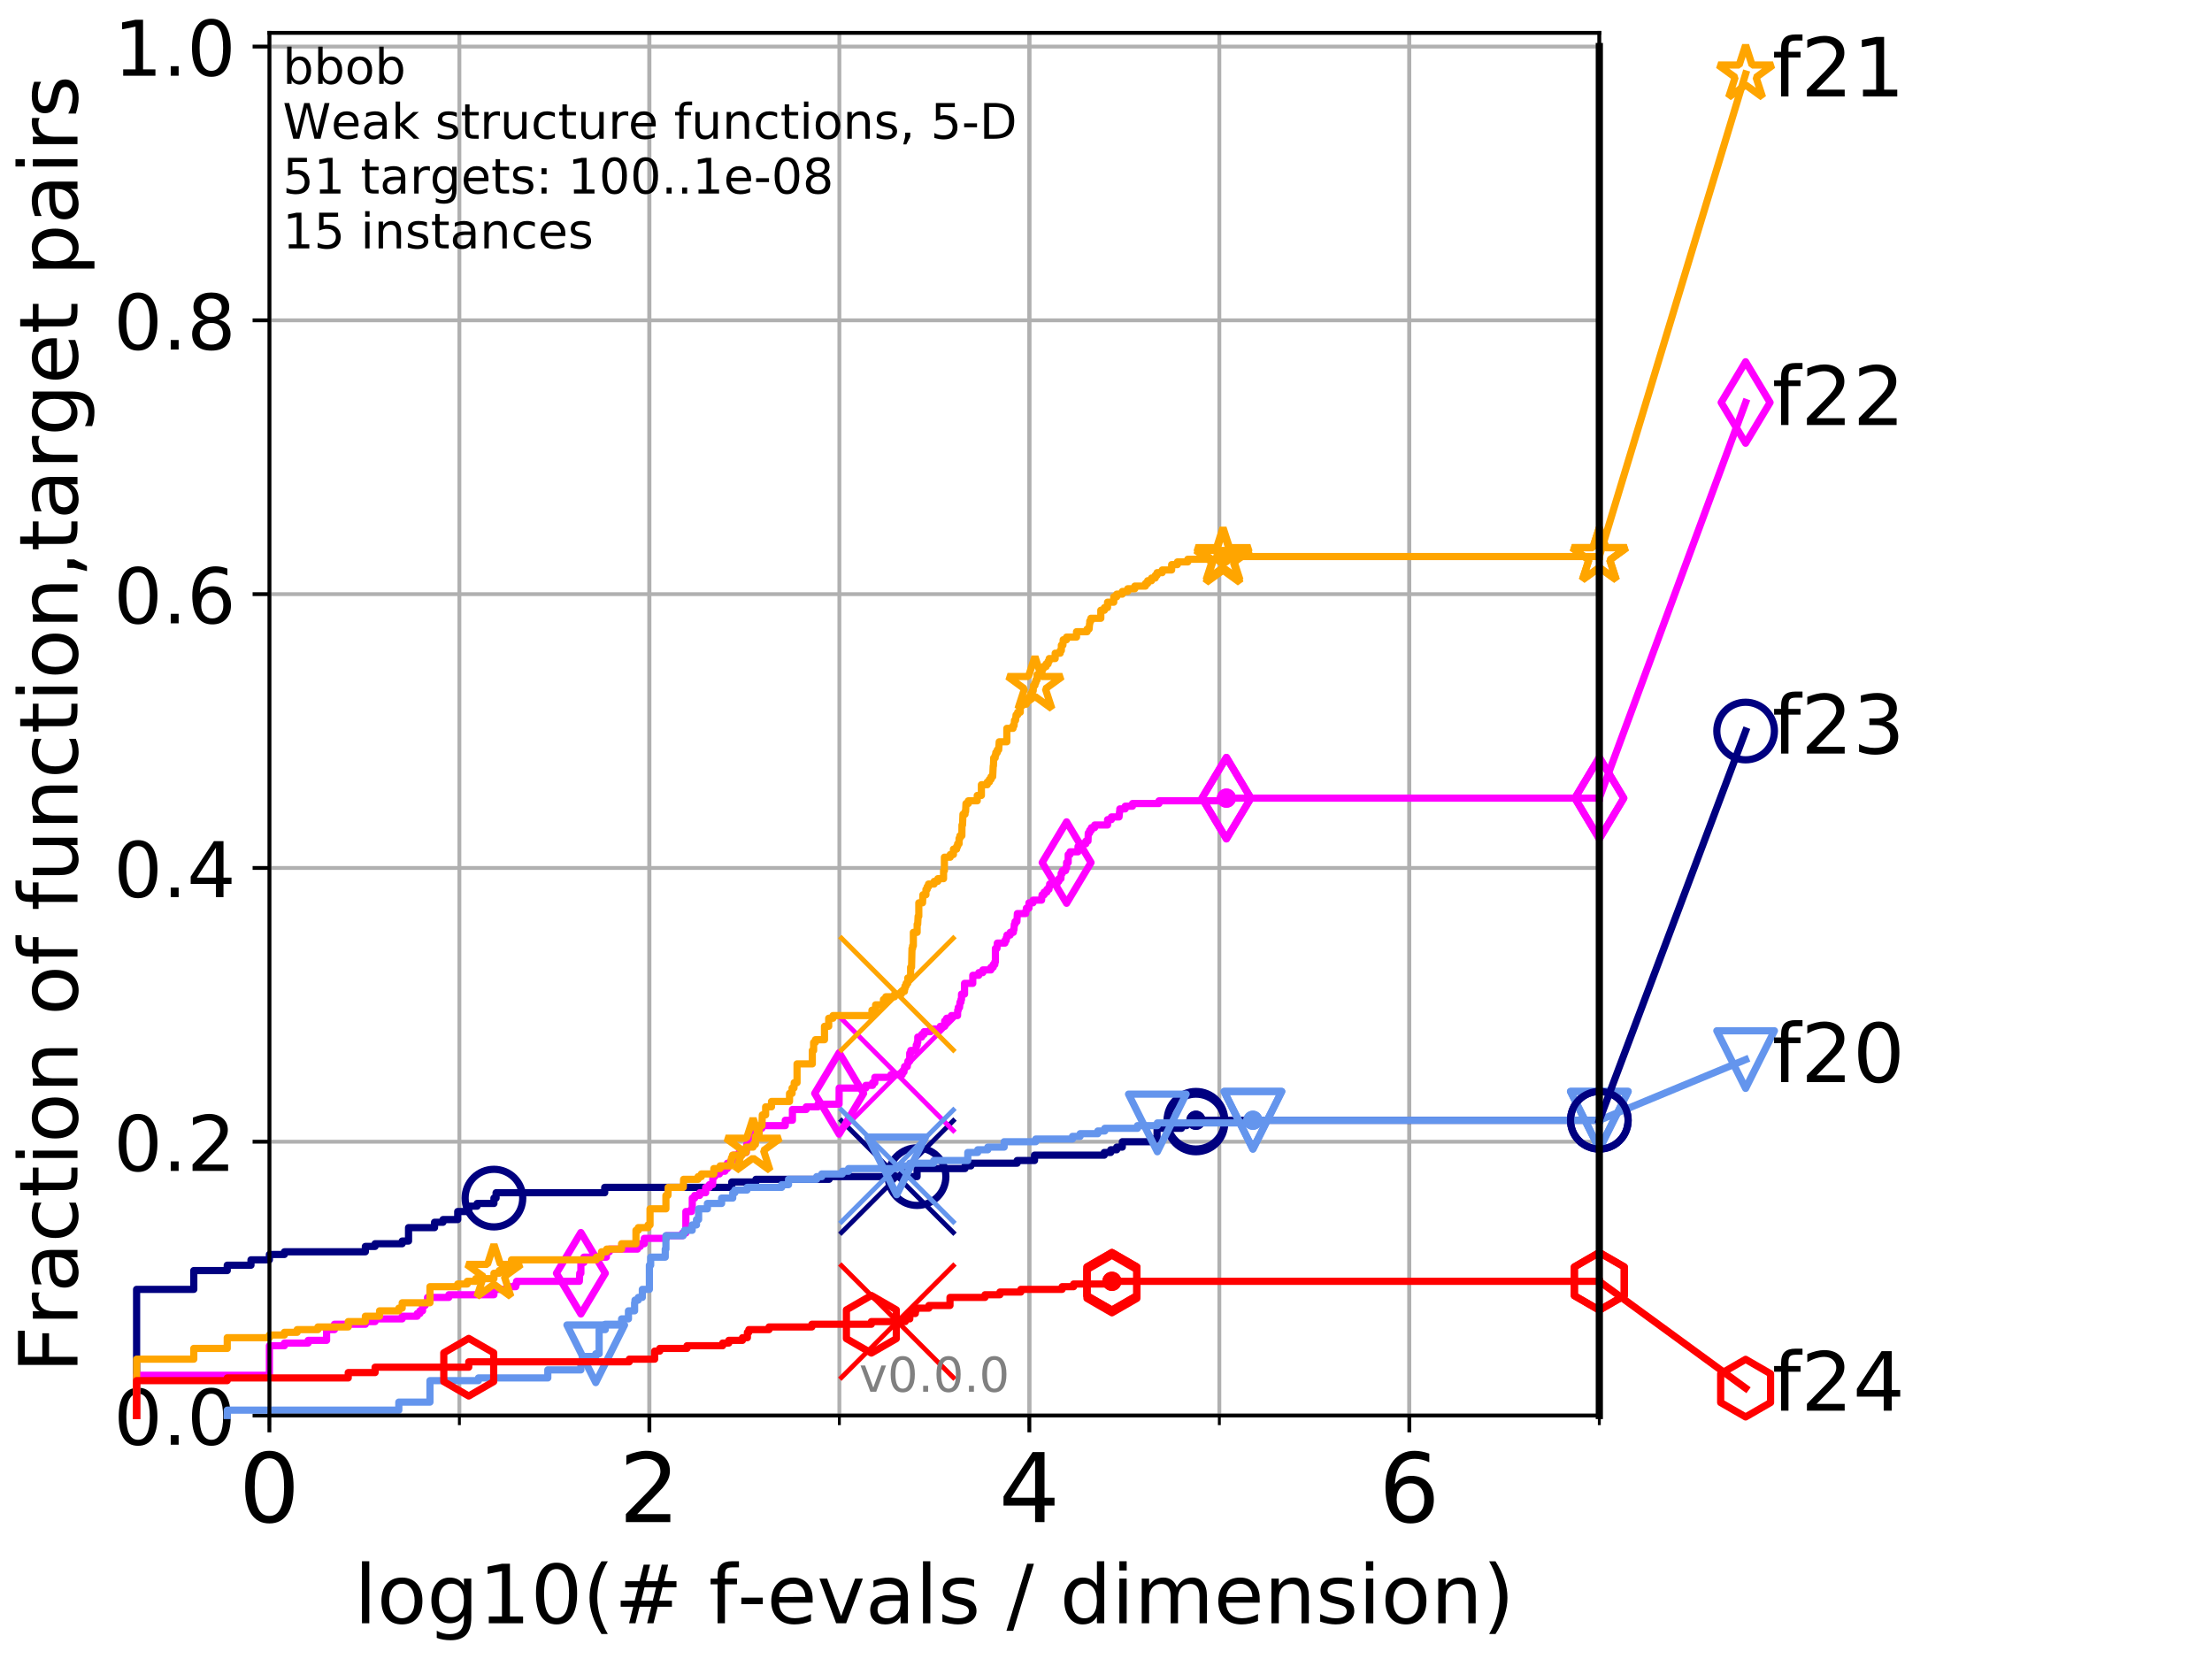<?xml version="1.0" encoding="utf-8" standalone="no"?>
<!DOCTYPE svg PUBLIC "-//W3C//DTD SVG 1.1//EN"
  "http://www.w3.org/Graphics/SVG/1.1/DTD/svg11.dtd">
<!-- Created with matplotlib (http://matplotlib.org/) -->
<svg height="345.6pt" version="1.1" viewBox="0 0 460.8 345.6" width="460.8pt" xmlns="http://www.w3.org/2000/svg" xmlns:xlink="http://www.w3.org/1999/xlink">
 <defs>
  <style type="text/css">
*{stroke-linecap:butt;stroke-linejoin:round;}
  </style>
 </defs>
 <g id="figure_1">
  <g id="patch_1">
   <path d="M 0 345.6 
L 460.8 345.6 
L 460.8 0 
L 0 0 
z
" style="fill:#ffffff;"/>
  </g>
  <g id="axes_1">
   <g id="patch_2">
    <path d="M 56.12 294.88 
L 333.168 294.88 
L 333.168 6.845 
L 56.12 6.845 
z
" style="fill:#ffffff;"/>
   </g>
   <g id="matplotlib.axis_1">
    <g id="xtick_1">
     <g id="line2d_1">
      <path clip-path="url(#pf0a17a2071)" d="M 56.12 294.88 
L 56.12 6.845 
" style="fill:none;stroke:#b0b0b0;stroke-linecap:square;stroke-width:0.8;"/>
     </g>
     <g id="line2d_2">
      <defs>
       <path d="M 0 0 
L 0 3.5 
" id="m4ad2d640e1" style="stroke:#000000;stroke-width:0.8;"/>
      </defs>
      <g>
       <use style="stroke:#000000;stroke-width:0.8;" x="56.12" xlink:href="#m4ad2d640e1" y="294.88"/>
      </g>
     </g>
     <g id="text_1">
      <!-- 0 -->
      <defs>
       <path d="M 31.781 66.406 
Q 24.172 66.406 20.328 58.906 
Q 16.5 51.422 16.5 36.375 
Q 16.5 21.391 20.328 13.891 
Q 24.172 6.391 31.781 6.391 
Q 39.453 6.391 43.281 13.891 
Q 47.125 21.391 47.125 36.375 
Q 47.125 51.422 43.281 58.906 
Q 39.453 66.406 31.781 66.406 
z
M 31.781 74.219 
Q 44.047 74.219 50.516 64.516 
Q 56.984 54.828 56.984 36.375 
Q 56.984 17.969 50.516 8.266 
Q 44.047 -1.422 31.781 -1.422 
Q 19.531 -1.422 13.062 8.266 
Q 6.594 17.969 6.594 36.375 
Q 6.594 54.828 13.062 64.516 
Q 19.531 74.219 31.781 74.219 
z
" id="DejaVuSans-30"/>
      </defs>
      <g transform="translate(49.758 317.077)scale(0.2 -0.2)">
       <use xlink:href="#DejaVuSans-30"/>
      </g>
     </g>
    </g>
    <g id="xtick_2">
     <g id="line2d_3">
      <path clip-path="url(#pf0a17a2071)" d="M 135.277 294.88 
L 135.277 6.845 
" style="fill:none;stroke:#b0b0b0;stroke-linecap:square;stroke-width:0.8;"/>
     </g>
     <g id="line2d_4">
      <g>
       <use style="stroke:#000000;stroke-width:0.8;" x="135.277" xlink:href="#m4ad2d640e1" y="294.88"/>
      </g>
     </g>
     <g id="text_2">
      <!-- 2 -->
      <defs>
       <path d="M 19.188 8.297 
L 53.609 8.297 
L 53.609 0 
L 7.328 0 
L 7.328 8.297 
Q 12.938 14.109 22.625 23.891 
Q 32.328 33.688 34.812 36.531 
Q 39.547 41.844 41.422 45.531 
Q 43.312 49.219 43.312 52.781 
Q 43.312 58.594 39.234 62.25 
Q 35.156 65.922 28.609 65.922 
Q 23.969 65.922 18.812 64.312 
Q 13.672 62.703 7.812 59.422 
L 7.812 69.391 
Q 13.766 71.781 18.938 73 
Q 24.125 74.219 28.422 74.219 
Q 39.75 74.219 46.484 68.547 
Q 53.219 62.891 53.219 53.422 
Q 53.219 48.922 51.531 44.891 
Q 49.859 40.875 45.406 35.406 
Q 44.188 33.984 37.641 27.219 
Q 31.109 20.453 19.188 8.297 
z
" id="DejaVuSans-32"/>
      </defs>
      <g transform="translate(128.914 317.077)scale(0.2 -0.2)">
       <use xlink:href="#DejaVuSans-32"/>
      </g>
     </g>
    </g>
    <g id="xtick_3">
     <g id="line2d_5">
      <path clip-path="url(#pf0a17a2071)" d="M 214.433 294.88 
L 214.433 6.845 
" style="fill:none;stroke:#b0b0b0;stroke-linecap:square;stroke-width:0.8;"/>
     </g>
     <g id="line2d_6">
      <g>
       <use style="stroke:#000000;stroke-width:0.8;" x="214.433" xlink:href="#m4ad2d640e1" y="294.88"/>
      </g>
     </g>
     <g id="text_3">
      <!-- 4 -->
      <defs>
       <path d="M 37.797 64.312 
L 12.891 25.391 
L 37.797 25.391 
z
M 35.203 72.906 
L 47.609 72.906 
L 47.609 25.391 
L 58.016 25.391 
L 58.016 17.188 
L 47.609 17.188 
L 47.609 0 
L 37.797 0 
L 37.797 17.188 
L 4.891 17.188 
L 4.891 26.703 
z
" id="DejaVuSans-34"/>
      </defs>
      <g transform="translate(208.071 317.077)scale(0.2 -0.2)">
       <use xlink:href="#DejaVuSans-34"/>
      </g>
     </g>
    </g>
    <g id="xtick_4">
     <g id="line2d_7">
      <path clip-path="url(#pf0a17a2071)" d="M 293.59 294.88 
L 293.59 6.845 
" style="fill:none;stroke:#b0b0b0;stroke-linecap:square;stroke-width:0.8;"/>
     </g>
     <g id="line2d_8">
      <g>
       <use style="stroke:#000000;stroke-width:0.8;" x="293.59" xlink:href="#m4ad2d640e1" y="294.88"/>
      </g>
     </g>
     <g id="text_4">
      <!-- 6 -->
      <defs>
       <path d="M 33.016 40.375 
Q 26.375 40.375 22.484 35.828 
Q 18.609 31.297 18.609 23.391 
Q 18.609 15.531 22.484 10.953 
Q 26.375 6.391 33.016 6.391 
Q 39.656 6.391 43.531 10.953 
Q 47.406 15.531 47.406 23.391 
Q 47.406 31.297 43.531 35.828 
Q 39.656 40.375 33.016 40.375 
z
M 52.594 71.297 
L 52.594 62.312 
Q 48.875 64.062 45.094 64.984 
Q 41.312 65.922 37.594 65.922 
Q 27.828 65.922 22.672 59.328 
Q 17.531 52.734 16.797 39.406 
Q 19.672 43.656 24.016 45.922 
Q 28.375 48.188 33.594 48.188 
Q 44.578 48.188 50.953 41.516 
Q 57.328 34.859 57.328 23.391 
Q 57.328 12.156 50.688 5.359 
Q 44.047 -1.422 33.016 -1.422 
Q 20.359 -1.422 13.672 8.266 
Q 6.984 17.969 6.984 36.375 
Q 6.984 53.656 15.188 63.938 
Q 23.391 74.219 37.203 74.219 
Q 40.922 74.219 44.703 73.484 
Q 48.484 72.75 52.594 71.297 
z
" id="DejaVuSans-36"/>
      </defs>
      <g transform="translate(287.227 317.077)scale(0.2 -0.2)">
       <use xlink:href="#DejaVuSans-36"/>
      </g>
     </g>
    </g>
    <g id="xtick_5">
     <g id="line2d_9">
      <path clip-path="url(#pf0a17a2071)" d="M 56.12 294.88 
L 56.12 6.845 
" style="fill:none;stroke:#b0b0b0;stroke-linecap:square;stroke-width:0.8;"/>
     </g>
     <g id="line2d_10">
      <defs>
       <path d="M 0 0 
L 0 2 
" id="ma0408bd545" style="stroke:#000000;stroke-width:0.6;"/>
      </defs>
      <g>
       <use style="stroke:#000000;stroke-width:0.6;" x="56.12" xlink:href="#ma0408bd545" y="294.88"/>
      </g>
     </g>
    </g>
    <g id="xtick_6">
     <g id="line2d_11">
      <path clip-path="url(#pf0a17a2071)" d="M 95.698 294.88 
L 95.698 6.845 
" style="fill:none;stroke:#b0b0b0;stroke-linecap:square;stroke-width:0.8;"/>
     </g>
     <g id="line2d_12">
      <g>
       <use style="stroke:#000000;stroke-width:0.6;" x="95.698" xlink:href="#ma0408bd545" y="294.88"/>
      </g>
     </g>
    </g>
    <g id="xtick_7">
     <g id="line2d_13">
      <path clip-path="url(#pf0a17a2071)" d="M 135.277 294.88 
L 135.277 6.845 
" style="fill:none;stroke:#b0b0b0;stroke-linecap:square;stroke-width:0.8;"/>
     </g>
     <g id="line2d_14">
      <g>
       <use style="stroke:#000000;stroke-width:0.6;" x="135.277" xlink:href="#ma0408bd545" y="294.88"/>
      </g>
     </g>
    </g>
    <g id="xtick_8">
     <g id="line2d_15">
      <path clip-path="url(#pf0a17a2071)" d="M 174.855 294.88 
L 174.855 6.845 
" style="fill:none;stroke:#b0b0b0;stroke-linecap:square;stroke-width:0.8;"/>
     </g>
     <g id="line2d_16">
      <g>
       <use style="stroke:#000000;stroke-width:0.6;" x="174.855" xlink:href="#ma0408bd545" y="294.88"/>
      </g>
     </g>
    </g>
    <g id="xtick_9">
     <g id="line2d_17">
      <path clip-path="url(#pf0a17a2071)" d="M 214.433 294.88 
L 214.433 6.845 
" style="fill:none;stroke:#b0b0b0;stroke-linecap:square;stroke-width:0.8;"/>
     </g>
     <g id="line2d_18">
      <g>
       <use style="stroke:#000000;stroke-width:0.6;" x="214.433" xlink:href="#ma0408bd545" y="294.88"/>
      </g>
     </g>
    </g>
    <g id="xtick_10">
     <g id="line2d_19">
      <path clip-path="url(#pf0a17a2071)" d="M 254.011 294.88 
L 254.011 6.845 
" style="fill:none;stroke:#b0b0b0;stroke-linecap:square;stroke-width:0.8;"/>
     </g>
     <g id="line2d_20">
      <g>
       <use style="stroke:#000000;stroke-width:0.6;" x="254.011" xlink:href="#ma0408bd545" y="294.88"/>
      </g>
     </g>
    </g>
    <g id="xtick_11">
     <g id="line2d_21">
      <path clip-path="url(#pf0a17a2071)" d="M 293.59 294.88 
L 293.59 6.845 
" style="fill:none;stroke:#b0b0b0;stroke-linecap:square;stroke-width:0.8;"/>
     </g>
     <g id="line2d_22">
      <g>
       <use style="stroke:#000000;stroke-width:0.6;" x="293.59" xlink:href="#ma0408bd545" y="294.88"/>
      </g>
     </g>
    </g>
    <g id="xtick_12">
     <g id="line2d_23">
      <path clip-path="url(#pf0a17a2071)" d="M 333.168 294.88 
L 333.168 6.845 
" style="fill:none;stroke:#b0b0b0;stroke-linecap:square;stroke-width:0.8;"/>
     </g>
     <g id="line2d_24">
      <g>
       <use style="stroke:#000000;stroke-width:0.6;" x="333.168" xlink:href="#ma0408bd545" y="294.88"/>
      </g>
     </g>
    </g>
    <g id="text_5">
     <!-- log10(# f-evals / dimension) -->
     <defs>
      <path d="M 9.422 75.984 
L 18.406 75.984 
L 18.406 0 
L 9.422 0 
z
" id="DejaVuSans-6c"/>
      <path d="M 30.609 48.391 
Q 23.391 48.391 19.188 42.75 
Q 14.984 37.109 14.984 27.297 
Q 14.984 17.484 19.156 11.844 
Q 23.344 6.203 30.609 6.203 
Q 37.797 6.203 41.984 11.859 
Q 46.188 17.531 46.188 27.297 
Q 46.188 37.016 41.984 42.703 
Q 37.797 48.391 30.609 48.391 
z
M 30.609 56 
Q 42.328 56 49.016 48.375 
Q 55.719 40.766 55.719 27.297 
Q 55.719 13.875 49.016 6.219 
Q 42.328 -1.422 30.609 -1.422 
Q 18.844 -1.422 12.172 6.219 
Q 5.516 13.875 5.516 27.297 
Q 5.516 40.766 12.172 48.375 
Q 18.844 56 30.609 56 
z
" id="DejaVuSans-6f"/>
      <path d="M 45.406 27.984 
Q 45.406 37.75 41.375 43.109 
Q 37.359 48.484 30.078 48.484 
Q 22.859 48.484 18.828 43.109 
Q 14.797 37.75 14.797 27.984 
Q 14.797 18.266 18.828 12.891 
Q 22.859 7.516 30.078 7.516 
Q 37.359 7.516 41.375 12.891 
Q 45.406 18.266 45.406 27.984 
z
M 54.391 6.781 
Q 54.391 -7.172 48.188 -13.984 
Q 42 -20.797 29.203 -20.797 
Q 24.469 -20.797 20.266 -20.094 
Q 16.062 -19.391 12.109 -17.922 
L 12.109 -9.188 
Q 16.062 -11.328 19.922 -12.344 
Q 23.781 -13.375 27.781 -13.375 
Q 36.625 -13.375 41.016 -8.766 
Q 45.406 -4.156 45.406 5.172 
L 45.406 9.625 
Q 42.625 4.781 38.281 2.391 
Q 33.938 0 27.875 0 
Q 17.828 0 11.672 7.656 
Q 5.516 15.328 5.516 27.984 
Q 5.516 40.672 11.672 48.328 
Q 17.828 56 27.875 56 
Q 33.938 56 38.281 53.609 
Q 42.625 51.219 45.406 46.391 
L 45.406 54.688 
L 54.391 54.688 
z
" id="DejaVuSans-67"/>
      <path d="M 12.406 8.297 
L 28.516 8.297 
L 28.516 63.922 
L 10.984 60.406 
L 10.984 69.391 
L 28.422 72.906 
L 38.281 72.906 
L 38.281 8.297 
L 54.391 8.297 
L 54.391 0 
L 12.406 0 
z
" id="DejaVuSans-31"/>
      <path d="M 31 75.875 
Q 24.469 64.656 21.281 53.656 
Q 18.109 42.672 18.109 31.391 
Q 18.109 20.125 21.312 9.062 
Q 24.516 -2 31 -13.188 
L 23.188 -13.188 
Q 15.875 -1.703 12.234 9.375 
Q 8.594 20.453 8.594 31.391 
Q 8.594 42.281 12.203 53.312 
Q 15.828 64.359 23.188 75.875 
z
" id="DejaVuSans-28"/>
      <path d="M 51.125 44 
L 36.922 44 
L 32.812 27.688 
L 47.125 27.688 
z
M 43.797 71.781 
L 38.719 51.516 
L 52.984 51.516 
L 58.109 71.781 
L 65.922 71.781 
L 60.891 51.516 
L 76.125 51.516 
L 76.125 44 
L 58.984 44 
L 54.984 27.688 
L 70.516 27.688 
L 70.516 20.219 
L 53.078 20.219 
L 48 0 
L 40.188 0 
L 45.219 20.219 
L 30.906 20.219 
L 25.875 0 
L 18.016 0 
L 23.094 20.219 
L 7.719 20.219 
L 7.719 27.688 
L 24.906 27.688 
L 29 44 
L 13.281 44 
L 13.281 51.516 
L 30.906 51.516 
L 35.891 71.781 
z
" id="DejaVuSans-23"/>
      <path id="DejaVuSans-20"/>
      <path d="M 37.109 75.984 
L 37.109 68.5 
L 28.516 68.5 
Q 23.688 68.5 21.797 66.547 
Q 19.922 64.594 19.922 59.516 
L 19.922 54.688 
L 34.719 54.688 
L 34.719 47.703 
L 19.922 47.703 
L 19.922 0 
L 10.891 0 
L 10.891 47.703 
L 2.297 47.703 
L 2.297 54.688 
L 10.891 54.688 
L 10.891 58.5 
Q 10.891 67.625 15.141 71.797 
Q 19.391 75.984 28.609 75.984 
z
" id="DejaVuSans-66"/>
      <path d="M 4.891 31.391 
L 31.203 31.391 
L 31.203 23.391 
L 4.891 23.391 
z
" id="DejaVuSans-2d"/>
      <path d="M 56.203 29.594 
L 56.203 25.203 
L 14.891 25.203 
Q 15.484 15.922 20.484 11.062 
Q 25.484 6.203 34.422 6.203 
Q 39.594 6.203 44.453 7.469 
Q 49.312 8.734 54.109 11.281 
L 54.109 2.781 
Q 49.266 0.734 44.188 -0.344 
Q 39.109 -1.422 33.891 -1.422 
Q 20.797 -1.422 13.156 6.188 
Q 5.516 13.812 5.516 26.812 
Q 5.516 40.234 12.766 48.109 
Q 20.016 56 32.328 56 
Q 43.359 56 49.781 48.891 
Q 56.203 41.797 56.203 29.594 
z
M 47.219 32.234 
Q 47.125 39.594 43.094 43.984 
Q 39.062 48.391 32.422 48.391 
Q 24.906 48.391 20.391 44.141 
Q 15.875 39.891 15.188 32.172 
z
" id="DejaVuSans-65"/>
      <path d="M 2.984 54.688 
L 12.5 54.688 
L 29.594 8.797 
L 46.688 54.688 
L 56.203 54.688 
L 35.688 0 
L 23.484 0 
z
" id="DejaVuSans-76"/>
      <path d="M 34.281 27.484 
Q 23.391 27.484 19.188 25 
Q 14.984 22.516 14.984 16.5 
Q 14.984 11.719 18.141 8.906 
Q 21.297 6.109 26.703 6.109 
Q 34.188 6.109 38.703 11.406 
Q 43.219 16.703 43.219 25.484 
L 43.219 27.484 
z
M 52.203 31.203 
L 52.203 0 
L 43.219 0 
L 43.219 8.297 
Q 40.141 3.328 35.547 0.953 
Q 30.953 -1.422 24.312 -1.422 
Q 15.922 -1.422 10.953 3.297 
Q 6 8.016 6 15.922 
Q 6 25.141 12.172 29.828 
Q 18.359 34.516 30.609 34.516 
L 43.219 34.516 
L 43.219 35.406 
Q 43.219 41.609 39.141 45 
Q 35.062 48.391 27.688 48.391 
Q 23 48.391 18.547 47.266 
Q 14.109 46.141 10.016 43.891 
L 10.016 52.203 
Q 14.938 54.109 19.578 55.047 
Q 24.219 56 28.609 56 
Q 40.484 56 46.344 49.844 
Q 52.203 43.703 52.203 31.203 
z
" id="DejaVuSans-61"/>
      <path d="M 44.281 53.078 
L 44.281 44.578 
Q 40.484 46.531 36.375 47.5 
Q 32.281 48.484 27.875 48.484 
Q 21.188 48.484 17.844 46.438 
Q 14.5 44.391 14.5 40.281 
Q 14.5 37.156 16.891 35.375 
Q 19.281 33.594 26.516 31.984 
L 29.594 31.297 
Q 39.156 29.25 43.188 25.516 
Q 47.219 21.781 47.219 15.094 
Q 47.219 7.469 41.188 3.016 
Q 35.156 -1.422 24.609 -1.422 
Q 20.219 -1.422 15.453 -0.562 
Q 10.688 0.297 5.422 2 
L 5.422 11.281 
Q 10.406 8.688 15.234 7.391 
Q 20.062 6.109 24.812 6.109 
Q 31.156 6.109 34.562 8.281 
Q 37.984 10.453 37.984 14.406 
Q 37.984 18.062 35.516 20.016 
Q 33.062 21.969 24.703 23.781 
L 21.578 24.516 
Q 13.234 26.266 9.516 29.906 
Q 5.812 33.547 5.812 39.891 
Q 5.812 47.609 11.281 51.797 
Q 16.75 56 26.812 56 
Q 31.781 56 36.172 55.266 
Q 40.578 54.547 44.281 53.078 
z
" id="DejaVuSans-73"/>
      <path d="M 25.391 72.906 
L 33.688 72.906 
L 8.297 -9.281 
L 0 -9.281 
z
" id="DejaVuSans-2f"/>
      <path d="M 45.406 46.391 
L 45.406 75.984 
L 54.391 75.984 
L 54.391 0 
L 45.406 0 
L 45.406 8.203 
Q 42.578 3.328 38.25 0.953 
Q 33.938 -1.422 27.875 -1.422 
Q 17.969 -1.422 11.734 6.484 
Q 5.516 14.406 5.516 27.297 
Q 5.516 40.188 11.734 48.094 
Q 17.969 56 27.875 56 
Q 33.938 56 38.25 53.625 
Q 42.578 51.266 45.406 46.391 
z
M 14.797 27.297 
Q 14.797 17.391 18.875 11.75 
Q 22.953 6.109 30.078 6.109 
Q 37.203 6.109 41.297 11.75 
Q 45.406 17.391 45.406 27.297 
Q 45.406 37.203 41.297 42.844 
Q 37.203 48.484 30.078 48.484 
Q 22.953 48.484 18.875 42.844 
Q 14.797 37.203 14.797 27.297 
z
" id="DejaVuSans-64"/>
      <path d="M 9.422 54.688 
L 18.406 54.688 
L 18.406 0 
L 9.422 0 
z
M 9.422 75.984 
L 18.406 75.984 
L 18.406 64.594 
L 9.422 64.594 
z
" id="DejaVuSans-69"/>
      <path d="M 52 44.188 
Q 55.375 50.25 60.062 53.125 
Q 64.75 56 71.094 56 
Q 79.641 56 84.281 50.016 
Q 88.922 44.047 88.922 33.016 
L 88.922 0 
L 79.891 0 
L 79.891 32.719 
Q 79.891 40.578 77.094 44.375 
Q 74.312 48.188 68.609 48.188 
Q 61.625 48.188 57.562 43.547 
Q 53.516 38.922 53.516 30.906 
L 53.516 0 
L 44.484 0 
L 44.484 32.719 
Q 44.484 40.625 41.703 44.406 
Q 38.922 48.188 33.109 48.188 
Q 26.219 48.188 22.156 43.531 
Q 18.109 38.875 18.109 30.906 
L 18.109 0 
L 9.078 0 
L 9.078 54.688 
L 18.109 54.688 
L 18.109 46.188 
Q 21.188 51.219 25.484 53.609 
Q 29.781 56 35.688 56 
Q 41.656 56 45.828 52.969 
Q 50 49.953 52 44.188 
z
" id="DejaVuSans-6d"/>
      <path d="M 54.891 33.016 
L 54.891 0 
L 45.906 0 
L 45.906 32.719 
Q 45.906 40.484 42.875 44.328 
Q 39.844 48.188 33.797 48.188 
Q 26.516 48.188 22.312 43.547 
Q 18.109 38.922 18.109 30.906 
L 18.109 0 
L 9.078 0 
L 9.078 54.688 
L 18.109 54.688 
L 18.109 46.188 
Q 21.344 51.125 25.703 53.562 
Q 30.078 56 35.797 56 
Q 45.219 56 50.047 50.172 
Q 54.891 44.344 54.891 33.016 
z
" id="DejaVuSans-6e"/>
      <path d="M 8.016 75.875 
L 15.828 75.875 
Q 23.141 64.359 26.781 53.312 
Q 30.422 42.281 30.422 31.391 
Q 30.422 20.453 26.781 9.375 
Q 23.141 -1.703 15.828 -13.188 
L 8.016 -13.188 
Q 14.5 -2 17.703 9.062 
Q 20.906 20.125 20.906 31.391 
Q 20.906 42.672 17.703 53.656 
Q 14.5 64.656 8.016 75.875 
z
" id="DejaVuSans-29"/>
     </defs>
     <g transform="translate(73.803 338.154)scale(0.17 -0.17)">
      <use xlink:href="#DejaVuSans-6c"/>
      <use x="27.783" xlink:href="#DejaVuSans-6f"/>
      <use x="88.965" xlink:href="#DejaVuSans-67"/>
      <use x="152.441" xlink:href="#DejaVuSans-31"/>
      <use x="216.064" xlink:href="#DejaVuSans-30"/>
      <use x="279.688" xlink:href="#DejaVuSans-28"/>
      <use x="318.701" xlink:href="#DejaVuSans-23"/>
      <use x="402.49" xlink:href="#DejaVuSans-20"/>
      <use x="434.277" xlink:href="#DejaVuSans-66"/>
      <use x="469.404" xlink:href="#DejaVuSans-2d"/>
      <use x="505.488" xlink:href="#DejaVuSans-65"/>
      <use x="567.012" xlink:href="#DejaVuSans-76"/>
      <use x="626.191" xlink:href="#DejaVuSans-61"/>
      <use x="687.471" xlink:href="#DejaVuSans-6c"/>
      <use x="715.254" xlink:href="#DejaVuSans-73"/>
      <use x="767.354" xlink:href="#DejaVuSans-20"/>
      <use x="799.141" xlink:href="#DejaVuSans-2f"/>
      <use x="832.832" xlink:href="#DejaVuSans-20"/>
      <use x="864.619" xlink:href="#DejaVuSans-64"/>
      <use x="928.096" xlink:href="#DejaVuSans-69"/>
      <use x="955.879" xlink:href="#DejaVuSans-6d"/>
      <use x="1053.291" xlink:href="#DejaVuSans-65"/>
      <use x="1114.814" xlink:href="#DejaVuSans-6e"/>
      <use x="1178.193" xlink:href="#DejaVuSans-73"/>
      <use x="1230.293" xlink:href="#DejaVuSans-69"/>
      <use x="1258.076" xlink:href="#DejaVuSans-6f"/>
      <use x="1319.258" xlink:href="#DejaVuSans-6e"/>
      <use x="1382.637" xlink:href="#DejaVuSans-29"/>
     </g>
    </g>
   </g>
   <g id="matplotlib.axis_2">
    <g id="ytick_1">
     <g id="line2d_25">
      <path clip-path="url(#pf0a17a2071)" d="M 56.12 294.88 
L 333.168 294.88 
" style="fill:none;stroke:#b0b0b0;stroke-linecap:square;stroke-width:0.8;"/>
     </g>
     <g id="line2d_26">
      <defs>
       <path d="M 0 0 
L -3.5 0 
" id="mf5d8c8d136" style="stroke:#000000;stroke-width:0.8;"/>
      </defs>
      <g>
       <use style="stroke:#000000;stroke-width:0.8;" x="56.12" xlink:href="#mf5d8c8d136" y="294.88"/>
      </g>
     </g>
     <g id="text_6">
      <!-- 0.0 -->
      <defs>
       <path d="M 10.688 12.406 
L 21 12.406 
L 21 0 
L 10.688 0 
z
" id="DejaVuSans-2e"/>
      </defs>
      <g transform="translate(23.675 300.959)scale(0.16 -0.16)">
       <use xlink:href="#DejaVuSans-30"/>
       <use x="63.623" xlink:href="#DejaVuSans-2e"/>
       <use x="95.41" xlink:href="#DejaVuSans-30"/>
      </g>
     </g>
    </g>
    <g id="ytick_2">
     <g id="line2d_27">
      <path clip-path="url(#pf0a17a2071)" d="M 56.12 237.843 
L 333.168 237.843 
" style="fill:none;stroke:#b0b0b0;stroke-linecap:square;stroke-width:0.8;"/>
     </g>
     <g id="line2d_28">
      <g>
       <use style="stroke:#000000;stroke-width:0.8;" x="56.12" xlink:href="#mf5d8c8d136" y="237.843"/>
      </g>
     </g>
     <g id="text_7">
      <!-- 0.2 -->
      <g transform="translate(23.675 243.922)scale(0.16 -0.16)">
       <use xlink:href="#DejaVuSans-30"/>
       <use x="63.623" xlink:href="#DejaVuSans-2e"/>
       <use x="95.41" xlink:href="#DejaVuSans-32"/>
      </g>
     </g>
    </g>
    <g id="ytick_3">
     <g id="line2d_29">
      <path clip-path="url(#pf0a17a2071)" d="M 56.12 180.807 
L 333.168 180.807 
" style="fill:none;stroke:#b0b0b0;stroke-linecap:square;stroke-width:0.8;"/>
     </g>
     <g id="line2d_30">
      <g>
       <use style="stroke:#000000;stroke-width:0.8;" x="56.12" xlink:href="#mf5d8c8d136" y="180.807"/>
      </g>
     </g>
     <g id="text_8">
      <!-- 0.4 -->
      <g transform="translate(23.675 186.886)scale(0.16 -0.16)">
       <use xlink:href="#DejaVuSans-30"/>
       <use x="63.623" xlink:href="#DejaVuSans-2e"/>
       <use x="95.41" xlink:href="#DejaVuSans-34"/>
      </g>
     </g>
    </g>
    <g id="ytick_4">
     <g id="line2d_31">
      <path clip-path="url(#pf0a17a2071)" d="M 56.12 123.77 
L 333.168 123.77 
" style="fill:none;stroke:#b0b0b0;stroke-linecap:square;stroke-width:0.8;"/>
     </g>
     <g id="line2d_32">
      <g>
       <use style="stroke:#000000;stroke-width:0.8;" x="56.12" xlink:href="#mf5d8c8d136" y="123.77"/>
      </g>
     </g>
     <g id="text_9">
      <!-- 0.6 -->
      <g transform="translate(23.675 129.849)scale(0.16 -0.16)">
       <use xlink:href="#DejaVuSans-30"/>
       <use x="63.623" xlink:href="#DejaVuSans-2e"/>
       <use x="95.41" xlink:href="#DejaVuSans-36"/>
      </g>
     </g>
    </g>
    <g id="ytick_5">
     <g id="line2d_33">
      <path clip-path="url(#pf0a17a2071)" d="M 56.12 66.734 
L 333.168 66.734 
" style="fill:none;stroke:#b0b0b0;stroke-linecap:square;stroke-width:0.8;"/>
     </g>
     <g id="line2d_34">
      <g>
       <use style="stroke:#000000;stroke-width:0.8;" x="56.12" xlink:href="#mf5d8c8d136" y="66.734"/>
      </g>
     </g>
     <g id="text_10">
      <!-- 0.8 -->
      <defs>
       <path d="M 31.781 34.625 
Q 24.75 34.625 20.719 30.859 
Q 16.703 27.094 16.703 20.516 
Q 16.703 13.922 20.719 10.156 
Q 24.75 6.391 31.781 6.391 
Q 38.812 6.391 42.859 10.172 
Q 46.922 13.969 46.922 20.516 
Q 46.922 27.094 42.891 30.859 
Q 38.875 34.625 31.781 34.625 
z
M 21.922 38.812 
Q 15.578 40.375 12.031 44.719 
Q 8.5 49.078 8.5 55.328 
Q 8.5 64.062 14.719 69.141 
Q 20.953 74.219 31.781 74.219 
Q 42.672 74.219 48.875 69.141 
Q 55.078 64.062 55.078 55.328 
Q 55.078 49.078 51.531 44.719 
Q 48 40.375 41.703 38.812 
Q 48.828 37.156 52.797 32.312 
Q 56.781 27.484 56.781 20.516 
Q 56.781 9.906 50.312 4.234 
Q 43.844 -1.422 31.781 -1.422 
Q 19.734 -1.422 13.25 4.234 
Q 6.781 9.906 6.781 20.516 
Q 6.781 27.484 10.781 32.312 
Q 14.797 37.156 21.922 38.812 
z
M 18.312 54.391 
Q 18.312 48.734 21.844 45.562 
Q 25.391 42.391 31.781 42.391 
Q 38.141 42.391 41.719 45.562 
Q 45.312 48.734 45.312 54.391 
Q 45.312 60.062 41.719 63.234 
Q 38.141 66.406 31.781 66.406 
Q 25.391 66.406 21.844 63.234 
Q 18.312 60.062 18.312 54.391 
z
" id="DejaVuSans-38"/>
      </defs>
      <g transform="translate(23.675 72.812)scale(0.16 -0.16)">
       <use xlink:href="#DejaVuSans-30"/>
       <use x="63.623" xlink:href="#DejaVuSans-2e"/>
       <use x="95.41" xlink:href="#DejaVuSans-38"/>
      </g>
     </g>
    </g>
    <g id="ytick_6">
     <g id="line2d_35">
      <path clip-path="url(#pf0a17a2071)" d="M 56.12 9.697 
L 333.168 9.697 
" style="fill:none;stroke:#b0b0b0;stroke-linecap:square;stroke-width:0.8;"/>
     </g>
     <g id="line2d_36">
      <g>
       <use style="stroke:#000000;stroke-width:0.8;" x="56.12" xlink:href="#mf5d8c8d136" y="9.697"/>
      </g>
     </g>
     <g id="text_11">
      <!-- 1.0 -->
      <g transform="translate(23.675 15.776)scale(0.16 -0.16)">
       <use xlink:href="#DejaVuSans-31"/>
       <use x="63.623" xlink:href="#DejaVuSans-2e"/>
       <use x="95.41" xlink:href="#DejaVuSans-30"/>
      </g>
     </g>
    </g>
    <g id="text_12">
     <!-- Fraction of function,target pairs -->
     <defs>
      <path d="M 9.812 72.906 
L 51.703 72.906 
L 51.703 64.594 
L 19.672 64.594 
L 19.672 43.109 
L 48.578 43.109 
L 48.578 34.812 
L 19.672 34.812 
L 19.672 0 
L 9.812 0 
z
" id="DejaVuSans-46"/>
      <path d="M 41.109 46.297 
Q 39.594 47.172 37.812 47.578 
Q 36.031 48 33.891 48 
Q 26.266 48 22.188 43.047 
Q 18.109 38.094 18.109 28.812 
L 18.109 0 
L 9.078 0 
L 9.078 54.688 
L 18.109 54.688 
L 18.109 46.188 
Q 20.953 51.172 25.484 53.578 
Q 30.031 56 36.531 56 
Q 37.453 56 38.578 55.875 
Q 39.703 55.766 41.062 55.516 
z
" id="DejaVuSans-72"/>
      <path d="M 48.781 52.594 
L 48.781 44.188 
Q 44.969 46.297 41.141 47.344 
Q 37.312 48.391 33.406 48.391 
Q 24.656 48.391 19.812 42.844 
Q 14.984 37.312 14.984 27.297 
Q 14.984 17.281 19.812 11.734 
Q 24.656 6.203 33.406 6.203 
Q 37.312 6.203 41.141 7.25 
Q 44.969 8.297 48.781 10.406 
L 48.781 2.094 
Q 45.016 0.344 40.984 -0.531 
Q 36.969 -1.422 32.422 -1.422 
Q 20.062 -1.422 12.781 6.344 
Q 5.516 14.109 5.516 27.297 
Q 5.516 40.672 12.859 48.328 
Q 20.219 56 33.016 56 
Q 37.156 56 41.109 55.141 
Q 45.062 54.297 48.781 52.594 
z
" id="DejaVuSans-63"/>
      <path d="M 18.312 70.219 
L 18.312 54.688 
L 36.812 54.688 
L 36.812 47.703 
L 18.312 47.703 
L 18.312 18.016 
Q 18.312 11.328 20.141 9.422 
Q 21.969 7.516 27.594 7.516 
L 36.812 7.516 
L 36.812 0 
L 27.594 0 
Q 17.188 0 13.234 3.875 
Q 9.281 7.766 9.281 18.016 
L 9.281 47.703 
L 2.688 47.703 
L 2.688 54.688 
L 9.281 54.688 
L 9.281 70.219 
z
" id="DejaVuSans-74"/>
      <path d="M 8.5 21.578 
L 8.5 54.688 
L 17.484 54.688 
L 17.484 21.922 
Q 17.484 14.156 20.5 10.266 
Q 23.531 6.391 29.594 6.391 
Q 36.859 6.391 41.078 11.031 
Q 45.312 15.672 45.312 23.688 
L 45.312 54.688 
L 54.297 54.688 
L 54.297 0 
L 45.312 0 
L 45.312 8.406 
Q 42.047 3.422 37.719 1 
Q 33.406 -1.422 27.688 -1.422 
Q 18.266 -1.422 13.375 4.438 
Q 8.5 10.297 8.5 21.578 
z
M 31.109 56 
z
" id="DejaVuSans-75"/>
      <path d="M 11.719 12.406 
L 22.016 12.406 
L 22.016 4 
L 14.016 -11.625 
L 7.719 -11.625 
L 11.719 4 
z
" id="DejaVuSans-2c"/>
      <path d="M 18.109 8.203 
L 18.109 -20.797 
L 9.078 -20.797 
L 9.078 54.688 
L 18.109 54.688 
L 18.109 46.391 
Q 20.953 51.266 25.266 53.625 
Q 29.594 56 35.594 56 
Q 45.562 56 51.781 48.094 
Q 58.016 40.188 58.016 27.297 
Q 58.016 14.406 51.781 6.484 
Q 45.562 -1.422 35.594 -1.422 
Q 29.594 -1.422 25.266 0.953 
Q 20.953 3.328 18.109 8.203 
z
M 48.688 27.297 
Q 48.688 37.203 44.609 42.844 
Q 40.531 48.484 33.406 48.484 
Q 26.266 48.484 22.188 42.844 
Q 18.109 37.203 18.109 27.297 
Q 18.109 17.391 22.188 11.75 
Q 26.266 6.109 33.406 6.109 
Q 40.531 6.109 44.609 11.75 
Q 48.688 17.391 48.688 27.297 
z
" id="DejaVuSans-70"/>
     </defs>
     <g transform="translate(16.14 286.002)rotate(-90)scale(0.17 -0.17)">
      <use xlink:href="#DejaVuSans-46"/>
      <use x="57.41" xlink:href="#DejaVuSans-72"/>
      <use x="98.523" xlink:href="#DejaVuSans-61"/>
      <use x="159.803" xlink:href="#DejaVuSans-63"/>
      <use x="214.783" xlink:href="#DejaVuSans-74"/>
      <use x="253.992" xlink:href="#DejaVuSans-69"/>
      <use x="281.775" xlink:href="#DejaVuSans-6f"/>
      <use x="342.957" xlink:href="#DejaVuSans-6e"/>
      <use x="406.336" xlink:href="#DejaVuSans-20"/>
      <use x="438.123" xlink:href="#DejaVuSans-6f"/>
      <use x="499.305" xlink:href="#DejaVuSans-66"/>
      <use x="534.51" xlink:href="#DejaVuSans-20"/>
      <use x="566.297" xlink:href="#DejaVuSans-66"/>
      <use x="601.502" xlink:href="#DejaVuSans-75"/>
      <use x="664.881" xlink:href="#DejaVuSans-6e"/>
      <use x="728.26" xlink:href="#DejaVuSans-63"/>
      <use x="783.24" xlink:href="#DejaVuSans-74"/>
      <use x="822.449" xlink:href="#DejaVuSans-69"/>
      <use x="850.232" xlink:href="#DejaVuSans-6f"/>
      <use x="911.414" xlink:href="#DejaVuSans-6e"/>
      <use x="974.793" xlink:href="#DejaVuSans-2c"/>
      <use x="1006.58" xlink:href="#DejaVuSans-74"/>
      <use x="1045.789" xlink:href="#DejaVuSans-61"/>
      <use x="1107.068" xlink:href="#DejaVuSans-72"/>
      <use x="1148.166" xlink:href="#DejaVuSans-67"/>
      <use x="1211.643" xlink:href="#DejaVuSans-65"/>
      <use x="1273.166" xlink:href="#DejaVuSans-74"/>
      <use x="1312.375" xlink:href="#DejaVuSans-20"/>
      <use x="1344.162" xlink:href="#DejaVuSans-70"/>
      <use x="1407.639" xlink:href="#DejaVuSans-61"/>
      <use x="1468.918" xlink:href="#DejaVuSans-69"/>
      <use x="1496.701" xlink:href="#DejaVuSans-72"/>
      <use x="1537.814" xlink:href="#DejaVuSans-73"/>
     </g>
    </g>
   </g>
   <g id="line2d_37">
    <defs>
     <path d="M 0 1.5 
C 0.398 1.5 0.779 1.342 1.061 1.061 
C 1.342 0.779 1.5 0.398 1.5 0 
C 1.5 -0.398 1.342 -0.779 1.061 -1.061 
C 0.779 -1.342 0.398 -1.5 0 -1.5 
C -0.398 -1.5 -0.779 -1.342 -1.061 -1.061 
C -1.342 -0.779 -1.5 -0.398 -1.5 0 
C -1.5 0.398 -1.342 0.779 -1.061 1.061 
C -0.779 1.342 -0.398 1.5 0 1.5 
z
" id="m55372fa597" style="stroke:#000080;"/>
    </defs>
    <g>
     <use style="fill:#000080;stroke:#000080;" x="249.133" xlink:href="#m55372fa597" y="233.37"/>
     <use style="fill:#000080;stroke:#000080;" x="249.133" xlink:href="#m55372fa597" y="233.37"/>
    </g>
   </g>
   <g id="line2d_38">
    <path d="M 28.456 294.88 
L 28.456 268.598 
L 40.37 268.598 
L 40.37 264.684 
L 47.34 264.684 
L 47.34 263.566 
L 52.284 263.566 
L 52.284 262.447 
L 56.12 262.447 
L 56.12 261.329 
L 59.254 261.329 
L 59.254 260.77 
L 76.113 260.77 
L 76.113 259.652 
L 78.137 259.652 
L 78.137 259.092 
L 83.784 259.092 
L 83.784 258.533 
L 85.107 258.533 
L 85.107 255.737 
L 90.523 255.737 
L 90.523 254.619 
L 92.287 254.619 
L 92.287 254.06 
L 95.351 254.06 
L 95.351 252.382 
L 97.646 252.382 
L 97.646 251.264 
L 99.396 251.264 
L 99.396 250.705 
L 102.895 250.705 
L 102.895 249.586 
L 103.342 249.586 
L 103.342 248.468 
L 125.973 248.468 
L 125.973 247.35 
L 152.438 247.35 
L 152.438 246.231 
L 157.465 246.231 
L 157.465 245.672 
L 172.724 245.672 
L 172.724 245.113 
L 191.044 245.113 
L 191.044 243.435 
L 201.03 243.435 
L 201.03 242.876 
L 202.255 242.876 
L 202.255 242.317 
L 211.891 242.317 
L 211.891 241.758 
L 215.508 241.758 
L 215.508 240.639 
L 230.036 240.639 
L 230.036 240.08 
L 231.383 240.08 
L 231.383 239.521 
L 232.631 239.521 
L 232.631 238.962 
L 233.796 238.962 
L 233.796 237.843 
L 240.282 237.843 
L 240.282 237.284 
L 241.037 237.284 
L 241.037 235.048 
L 246.116 235.048 
L 246.116 234.488 
L 247.182 234.488 
L 247.182 233.929 
L 249.133 233.929 
L 249.133 233.37 
L 333.168 233.37 
" style="fill:none;stroke:#000080;stroke-linecap:square;stroke-width:1.5;"/>
   </g>
   <g id="line2d_39">
    <defs>
     <path d="M 0 6 
C 1.591 6 3.117 5.368 4.243 4.243 
C 5.368 3.117 6 1.591 6 0 
C 6 -1.591 5.368 -3.117 4.243 -4.243 
C 3.117 -5.368 1.591 -6 0 -6 
C -1.591 -6 -3.117 -5.368 -4.243 -4.243 
C -5.368 -3.117 -6 -1.591 -6 0 
C -6 1.591 -5.368 3.117 -4.243 4.243 
C -3.117 5.368 -1.591 6 0 6 
z
" id="me79a5696e8" style="stroke:#000080;stroke-width:1.5;"/>
    </defs>
    <g>
     <use style="fill-opacity:0;stroke:#000080;stroke-width:1.5;" x="102.895" xlink:href="#me79a5696e8" y="249.586"/>
     <use style="fill-opacity:0;stroke:#000080;stroke-width:1.5;" x="191.044" xlink:href="#me79a5696e8" y="245.113"/>
     <use style="fill-opacity:0;stroke:#000080;stroke-width:1.5;" x="249.133" xlink:href="#me79a5696e8" y="233.929"/>
     <use style="fill-opacity:0;stroke:#000080;stroke-width:1.5;" x="249.133" xlink:href="#me79a5696e8" y="233.37"/>
     <use style="fill-opacity:0;stroke:#000080;stroke-width:1.5;" x="333.168" xlink:href="#me79a5696e8" y="233.37"/>
    </g>
   </g>
   <g id="line2d_40">
    <path style="fill:none;stroke:#000080;stroke-linecap:square;stroke-width:1.5;"/>
    <g/>
   </g>
   <g id="line2d_41">
    <path clip-path="url(#pf0a17a2071)" d="M 186.942 245.113 
" style="fill:none;stroke:#000080;stroke-linecap:square;stroke-width:1.5;"/>
    <defs>
     <path d="M -12 12 
L 12 -12 
M -12 -12 
L 12 12 
" id="m69a2b913ee" style="stroke:#000080;"/>
    </defs>
    <g clip-path="url(#pf0a17a2071)">
     <use style="fill:#000080;stroke:#000080;" x="186.942" xlink:href="#m69a2b913ee" y="245.113"/>
    </g>
   </g>
   <g id="line2d_42">
    <defs>
     <path d="M 0 1.5 
C 0.398 1.5 0.779 1.342 1.061 1.061 
C 1.342 0.779 1.5 0.398 1.5 0 
C 1.5 -0.398 1.342 -0.779 1.061 -1.061 
C 0.779 -1.342 0.398 -1.5 0 -1.5 
C -0.398 -1.5 -0.779 -1.342 -1.061 -1.061 
C -1.342 -0.779 -1.5 -0.398 -1.5 0 
C -1.5 0.398 -1.342 0.779 -1.061 1.061 
C -0.779 1.342 -0.398 1.5 0 1.5 
z
" id="m9000f77167" style="stroke:#ff00ff;"/>
    </defs>
    <g>
     <use style="fill:#ff00ff;stroke:#ff00ff;" x="255.483" xlink:href="#m9000f77167" y="166.268"/>
     <use style="fill:#ff00ff;stroke:#ff00ff;" x="255.483" xlink:href="#m9000f77167" y="166.268"/>
    </g>
   </g>
   <g id="line2d_43">
    <path d="M 28.456 294.88 
L 28.456 286.492 
L 56.12 286.492 
L 56.12 280.341 
L 59.254 280.341 
L 59.254 279.782 
L 64.199 279.782 
L 64.199 279.223 
L 68.034 279.223 
L 68.034 276.986 
L 69.673 276.986 
L 69.673 275.868 
L 76.113 275.868 
L 76.113 275.309 
L 78.137 275.309 
L 78.137 274.749 
L 83.784 274.749 
L 83.784 274.19 
L 86.918 274.19 
L 86.918 273.631 
L 87.482 273.631 
L 87.482 273.072 
L 88.027 273.072 
L 88.027 271.954 
L 88.556 271.954 
L 88.556 271.394 
L 89.069 271.394 
L 89.069 270.276 
L 93.501 270.276 
L 93.501 269.717 
L 102.895 269.717 
L 102.895 268.598 
L 105.991 268.598 
L 105.991 268.039 
L 107.44 268.039 
L 107.44 267.48 
L 107.613 267.48 
L 107.613 266.921 
L 120.69 266.921 
L 120.77 265.243 
L 121.008 265.243 
L 121.008 263.007 
L 121.628 263.007 
L 121.628 261.888 
L 126.323 261.888 
L 126.323 260.77 
L 126.949 260.77 
L 126.949 260.211 
L 132.804 260.211 
L 132.804 259.652 
L 133.389 259.652 
L 133.389 259.092 
L 134.213 259.092 
L 134.213 257.974 
L 138.835 257.974 
L 138.835 257.415 
L 142.177 257.415 
L 142.177 256.856 
L 142.876 256.856 
L 142.876 252.382 
L 144.05 252.382 
L 144.05 251.823 
L 144.214 251.823 
L 144.214 249.586 
L 144.718 249.586 
L 144.718 249.027 
L 145.758 249.027 
L 145.758 248.468 
L 147.001 248.468 
L 147.001 247.35 
L 147.766 247.35 
L 147.766 246.79 
L 148.45 246.79 
L 148.514 245.113 
L 148.891 245.113 
L 148.891 244.554 
L 149.875 244.554 
L 149.875 243.994 
L 151.013 243.994 
L 151.013 243.435 
L 151.528 243.435 
L 151.528 242.317 
L 152.273 242.317 
L 152.273 241.758 
L 152.64 241.758 
L 152.64 241.199 
L 152.814 241.199 
L 152.814 240.639 
L 153.964 240.639 
L 153.964 240.08 
L 155.462 240.08 
L 155.557 238.403 
L 155.819 238.403 
L 155.85 236.725 
L 156.582 236.725 
L 156.582 236.166 
L 157.063 236.166 
L 157.063 235.048 
L 158.714 235.048 
L 158.714 234.488 
L 163.588 234.488 
L 163.588 233.37 
L 165.078 233.37 
L 165.078 231.133 
L 167.951 231.133 
L 167.951 230.574 
L 170.398 230.574 
L 170.398 230.015 
L 174.796 230.015 
L 174.81 226.66 
L 180.369 226.66 
L 180.369 226.101 
L 181.778 226.101 
L 181.778 225.541 
L 182.245 225.541 
L 182.245 224.423 
L 185.601 224.423 
L 185.601 223.864 
L 187.958 223.864 
L 187.958 223.305 
L 188.316 223.305 
L 188.316 222.745 
L 188.44 222.745 
L 188.44 222.186 
L 189.003 222.186 
L 189.003 221.627 
L 189.133 221.627 
L 189.133 221.068 
L 189.509 221.068 
L 189.509 219.39 
L 189.726 219.39 
L 189.726 218.831 
L 190.834 218.831 
L 190.873 217.713 
L 191.073 217.713 
L 191.073 217.154 
L 191.189 217.154 
L 191.189 216.035 
L 192.006 216.035 
L 192.006 215.476 
L 192.502 215.476 
L 192.502 214.917 
L 193.839 214.917 
L 193.839 214.358 
L 195.882 214.358 
L 195.882 213.799 
L 196.792 213.799 
L 196.792 212.68 
L 197.198 212.68 
L 197.198 212.121 
L 198.199 212.121 
L 198.199 211.562 
L 199.48 211.562 
L 199.506 210.443 
L 199.622 210.443 
L 199.622 209.884 
L 199.887 209.884 
L 199.986 208.766 
L 200.187 208.766 
L 200.187 208.207 
L 200.304 208.207 
L 200.304 207.088 
L 200.934 207.088 
L 200.934 204.852 
L 202.646 204.852 
L 202.646 203.174 
L 203.901 203.174 
L 203.901 202.615 
L 204.738 202.615 
L 204.738 202.056 
L 206.425 202.056 
L 206.425 201.497 
L 206.9 201.497 
L 206.9 200.937 
L 207.238 200.937 
L 207.238 200.378 
L 207.361 200.378 
L 207.361 197.582 
L 207.684 197.582 
L 207.757 196.464 
L 209.347 196.464 
L 209.347 195.905 
L 209.618 195.905 
L 209.618 195.346 
L 209.769 195.346 
L 209.769 194.786 
L 210.443 194.786 
L 210.443 194.227 
L 211.098 194.227 
L 211.098 193.668 
L 211.224 193.668 
L 211.294 192.55 
L 211.449 192.55 
L 211.449 191.99 
L 211.841 191.99 
L 211.934 190.313 
L 213.69 190.313 
L 213.69 189.754 
L 213.81 189.754 
L 213.81 189.195 
L 214.345 189.195 
L 214.345 188.076 
L 215.193 188.076 
L 215.193 187.517 
L 216.98 187.517 
L 217.079 186.399 
L 217.522 186.399 
L 217.522 185.839 
L 218.09 185.839 
L 218.09 185.28 
L 218.524 185.28 
L 218.524 184.721 
L 218.663 184.721 
L 218.663 184.162 
L 220.203 184.162 
L 220.203 183.603 
L 220.577 183.603 
L 220.577 183.044 
L 221.009 183.044 
L 221.064 181.925 
L 221.303 181.925 
L 221.303 181.366 
L 221.988 181.366 
L 221.988 180.807 
L 222.191 180.807 
L 222.191 179.688 
L 222.522 179.688 
L 222.523 178.011 
L 222.913 178.011 
L 222.913 177.452 
L 224.564 177.452 
L 224.565 176.333 
L 224.882 176.333 
L 224.882 175.774 
L 226.201 175.774 
L 226.201 175.215 
L 226.652 175.215 
L 226.703 173.537 
L 226.995 173.537 
L 226.995 172.978 
L 227.348 172.978 
L 227.348 172.419 
L 228.04 172.419 
L 228.04 171.86 
L 230.728 171.86 
L 230.728 170.742 
L 231.528 170.742 
L 231.528 170.182 
L 233.121 170.182 
L 233.228 169.064 
L 233.277 169.064 
L 233.277 168.505 
L 234.4 168.505 
L 234.4 167.946 
L 235.922 167.946 
L 235.922 167.386 
L 241.436 167.386 
L 241.436 166.827 
L 255.483 166.827 
L 255.483 166.268 
L 333.168 166.268 
L 333.168 166.268 
" style="fill:none;stroke:#ff00ff;stroke-linecap:square;stroke-width:1.5;"/>
   </g>
   <g id="line2d_44">
    <defs>
     <path d="M -0 8.485 
L 5.091 0 
L 0 -8.485 
L -5.091 -0 
z
" id="m3081fd793d" style="stroke:#ff00ff;stroke-linejoin:miter;stroke-width:1.5;"/>
    </defs>
    <g>
     <use style="fill-opacity:0;stroke:#ff00ff;stroke-linejoin:miter;stroke-width:1.5;" x="121.008" xlink:href="#m3081fd793d" y="265.243"/>
     <use style="fill-opacity:0;stroke:#ff00ff;stroke-linejoin:miter;stroke-width:1.5;" x="174.81" xlink:href="#m3081fd793d" y="227.778"/>
     <use style="fill-opacity:0;stroke:#ff00ff;stroke-linejoin:miter;stroke-width:1.5;" x="222.191" xlink:href="#m3081fd793d" y="179.688"/>
     <use style="fill-opacity:0;stroke:#ff00ff;stroke-linejoin:miter;stroke-width:1.5;" x="255.483" xlink:href="#m3081fd793d" y="166.268"/>
     <use style="fill-opacity:0;stroke:#ff00ff;stroke-linejoin:miter;stroke-width:1.5;" x="255.483" xlink:href="#m3081fd793d" y="166.268"/>
     <use style="fill-opacity:0;stroke:#ff00ff;stroke-linejoin:miter;stroke-width:1.5;" x="333.168" xlink:href="#m3081fd793d" y="166.268"/>
    </g>
   </g>
   <g id="line2d_45">
    <path style="fill:none;stroke:#ff00ff;stroke-linecap:square;stroke-width:1.5;"/>
    <g/>
   </g>
   <g id="line2d_46">
    <path clip-path="url(#pf0a17a2071)" d="M 186.942 223.864 
" style="fill:none;stroke:#ff00ff;stroke-linecap:square;stroke-width:1.5;"/>
    <defs>
     <path d="M -12 12 
L 12 -12 
M -12 -12 
L 12 12 
" id="m13dbeb0392" style="stroke:#ff00ff;"/>
    </defs>
    <g clip-path="url(#pf0a17a2071)">
     <use style="fill:#ff00ff;stroke:#ff00ff;" x="186.942" xlink:href="#m13dbeb0392" y="223.864"/>
    </g>
   </g>
   <g id="line2d_47">
    <defs>
     <path d="M 0 1.5 
C 0.398 1.5 0.779 1.342 1.061 1.061 
C 1.342 0.779 1.5 0.398 1.5 0 
C 1.5 -0.398 1.342 -0.779 1.061 -1.061 
C 0.779 -1.342 0.398 -1.5 0 -1.5 
C -0.398 -1.5 -0.779 -1.342 -1.061 -1.061 
C -1.342 -0.779 -1.5 -0.398 -1.5 0 
C -1.5 0.398 -1.342 0.779 -1.061 1.061 
C -0.779 1.342 -0.398 1.5 0 1.5 
z
" id="md2627ad728" style="stroke:#ffa500;"/>
    </defs>
    <g>
     <use style="fill:#ffa500;stroke:#ffa500;" x="254.781" xlink:href="#md2627ad728" y="115.942"/>
     <use style="fill:#ffa500;stroke:#ffa500;" x="254.781" xlink:href="#md2627ad728" y="115.942"/>
    </g>
   </g>
   <g id="line2d_48">
    <path d="M 28.456 294.88 
L 28.456 283.137 
L 40.37 283.137 
L 40.37 280.9 
L 47.34 280.9 
L 47.34 278.664 
L 56.12 278.664 
L 56.12 278.105 
L 59.254 278.105 
L 59.254 277.545 
L 61.903 277.545 
L 61.903 276.986 
L 66.223 276.986 
L 66.223 276.427 
L 72.544 276.427 
L 72.544 275.309 
L 76.113 275.309 
L 76.113 274.19 
L 79.067 274.19 
L 79.067 273.072 
L 83.082 273.072 
L 83.082 272.513 
L 83.784 272.513 
L 83.784 271.394 
L 89.568 271.394 
L 89.568 268.039 
L 95.351 268.039 
L 95.351 267.48 
L 97.337 267.48 
L 97.337 266.921 
L 99.116 266.921 
L 99.116 266.362 
L 102.895 266.362 
L 102.895 265.243 
L 103.991 265.243 
L 103.991 264.684 
L 106.549 264.684 
L 106.549 262.447 
L 124.234 262.447 
L 124.234 261.888 
L 125.187 261.888 
L 125.187 261.329 
L 125.31 261.329 
L 125.31 260.77 
L 126.381 260.77 
L 126.381 260.211 
L 129.486 260.211 
L 129.486 259.092 
L 132.483 259.092 
L 132.483 256.296 
L 132.962 256.296 
L 132.962 255.737 
L 134.999 255.737 
L 134.999 255.178 
L 135.414 255.178 
L 135.414 251.823 
L 138.723 251.823 
L 138.723 249.027 
L 139.14 249.027 
L 139.194 247.35 
L 142.337 247.35 
L 142.406 245.672 
L 145.418 245.672 
L 145.418 245.113 
L 146.109 245.113 
L 146.109 244.554 
L 148.704 244.554 
L 148.704 243.435 
L 150.021 243.435 
L 150.021 242.876 
L 152.234 242.876 
L 152.234 241.758 
L 152.375 241.758 
L 152.375 241.199 
L 152.589 241.199 
L 152.589 240.639 
L 154.613 240.639 
L 154.613 240.08 
L 155.441 240.08 
L 155.441 238.962 
L 156.878 238.962 
L 156.878 238.403 
L 157.361 238.403 
L 157.361 236.725 
L 157.922 236.725 
L 157.922 236.166 
L 158.151 236.166 
L 158.151 234.488 
L 158.731 234.488 
L 158.802 232.252 
L 159.496 232.252 
L 159.496 230.574 
L 160.72 230.574 
L 160.72 229.456 
L 164.472 229.456 
L 164.472 227.778 
L 165.005 227.778 
L 165.005 226.66 
L 165.403 226.66 
L 165.444 225.541 
L 166.04 225.541 
L 166.04 221.627 
L 169.218 221.627 
L 169.218 218.831 
L 169.492 218.831 
L 169.492 217.154 
L 169.86 217.154 
L 169.86 216.594 
L 171.755 216.594 
L 171.755 213.799 
L 172.634 213.799 
L 172.634 212.121 
L 173.53 212.121 
L 173.53 211.562 
L 181.645 211.562 
L 181.645 210.443 
L 182.403 210.443 
L 182.403 209.325 
L 184.038 209.325 
L 184.038 208.207 
L 184.529 208.207 
L 184.529 207.648 
L 186.36 207.648 
L 186.36 207.088 
L 187.779 207.088 
L 187.779 206.529 
L 188.412 206.529 
L 188.412 205.97 
L 188.526 205.97 
L 188.526 205.411 
L 188.762 205.411 
L 188.762 204.852 
L 189.101 204.852 
L 189.101 203.733 
L 189.698 203.733 
L 189.698 201.497 
L 189.893 201.497 
L 189.986 197.582 
L 190.112 197.582 
L 190.112 197.023 
L 190.269 197.023 
L 190.269 194.227 
L 191.058 194.227 
L 191.058 192.55 
L 191.173 192.55 
L 191.26 190.872 
L 191.404 190.872 
L 191.404 188.076 
L 192.184 188.076 
L 192.257 186.399 
L 192.888 186.399 
L 192.888 185.28 
L 193.15 185.28 
L 193.15 184.721 
L 193.426 184.721 
L 193.426 184.162 
L 194.604 184.162 
L 194.604 183.603 
L 195.363 183.603 
L 195.363 183.044 
L 196.557 183.044 
L 196.557 181.366 
L 196.736 181.366 
L 196.736 178.57 
L 197.953 178.57 
L 197.953 178.011 
L 198.617 178.011 
L 198.617 176.893 
L 199.28 176.893 
L 199.28 176.333 
L 199.488 176.333 
L 199.488 175.774 
L 199.79 175.774 
L 199.79 174.656 
L 199.97 174.656 
L 199.97 174.097 
L 200.375 174.097 
L 200.395 171.86 
L 200.514 171.86 
L 200.6 169.623 
L 201.037 169.623 
L 201.037 169.064 
L 201.151 169.064 
L 201.232 167.386 
L 201.718 167.386 
L 201.718 166.827 
L 203.577 166.827 
L 203.577 165.709 
L 204.442 165.709 
L 204.442 163.472 
L 205.666 163.472 
L 205.666 162.913 
L 206.109 162.913 
L 206.109 162.354 
L 206.454 162.354 
L 206.454 161.795 
L 206.794 161.795 
L 206.901 159.558 
L 206.949 159.558 
L 207.007 157.88 
L 207.31 157.88 
L 207.31 157.321 
L 207.445 157.321 
L 207.445 156.762 
L 207.756 156.762 
L 207.756 156.203 
L 208.044 156.203 
L 208.153 154.525 
L 209.743 154.525 
L 209.743 151.729 
L 211.028 151.729 
L 211.028 151.17 
L 211.244 151.17 
L 211.336 150.052 
L 211.557 150.052 
L 211.664 148.933 
L 211.999 148.933 
L 211.999 148.374 
L 212.545 148.374 
L 212.545 146.697 
L 213.789 146.697 
L 213.789 145.578 
L 214.511 145.578 
L 214.511 145.019 
L 214.777 145.019 
L 214.777 144.46 
L 215.06 144.46 
L 215.06 143.901 
L 215.238 143.901 
L 215.288 142.782 
L 215.596 142.782 
L 215.596 142.223 
L 215.79 142.223 
L 215.79 141.664 
L 216.04 141.664 
L 216.04 140.546 
L 217.062 140.546 
L 217.062 139.427 
L 217.289 139.427 
L 217.289 138.868 
L 217.912 138.868 
L 217.912 138.309 
L 218.341 138.309 
L 218.341 137.75 
L 218.569 137.75 
L 218.569 137.191 
L 219.81 137.191 
L 219.81 136.072 
L 220.859 136.072 
L 220.859 135.513 
L 221.102 135.513 
L 221.102 134.395 
L 221.426 134.395 
L 221.479 133.276 
L 222.179 133.276 
L 222.179 132.717 
L 224.26 132.717 
L 224.26 131.599 
L 226.463 131.599 
L 226.463 131.04 
L 226.883 131.04 
L 226.979 129.921 
L 227.022 129.921 
L 227.022 129.362 
L 227.252 129.362 
L 227.252 128.803 
L 229.318 128.803 
L 229.318 127.125 
L 230.073 127.125 
L 230.073 126.566 
L 230.72 126.566 
L 230.72 125.448 
L 232.016 125.448 
L 232.016 124.329 
L 232.633 124.329 
L 232.633 123.77 
L 233.797 123.77 
L 233.797 123.211 
L 234.914 123.211 
L 234.914 122.652 
L 236.4 122.652 
L 236.4 122.093 
L 238.617 122.093 
L 238.617 121.534 
L 239.082 121.534 
L 239.082 120.974 
L 239.89 120.974 
L 239.89 120.415 
L 240.662 120.415 
L 240.662 119.856 
L 241.038 119.856 
L 241.038 119.297 
L 242.11 119.297 
L 242.11 118.738 
L 244.075 118.738 
L 244.075 117.619 
L 245.27 117.619 
L 245.27 117.06 
L 247.437 117.06 
L 247.437 116.501 
L 254.781 116.501 
L 254.781 115.942 
L 333.168 115.942 
L 333.168 115.942 
" style="fill:none;stroke:#ffa500;stroke-linecap:square;stroke-width:1.5;"/>
   </g>
   <g id="line2d_49">
    <defs>
     <path d="M 0 -6 
L -1.347 -1.854 
L -5.706 -1.854 
L -2.18 0.708 
L -3.527 4.854 
L -0 2.292 
L 3.527 4.854 
L 2.18 0.708 
L 5.706 -1.854 
L 1.347 -1.854 
z
" id="mfcbcd5ef27" style="stroke:#ffa500;stroke-linejoin:bevel;stroke-width:1.5;"/>
    </defs>
    <g>
     <use style="fill-opacity:0;stroke:#ffa500;stroke-linejoin:bevel;stroke-width:1.5;" x="102.895" xlink:href="#mfcbcd5ef27" y="265.243"/>
     <use style="fill-opacity:0;stroke:#ffa500;stroke-linejoin:bevel;stroke-width:1.5;" x="156.878" xlink:href="#mfcbcd5ef27" y="238.962"/>
     <use style="fill-opacity:0;stroke:#ffa500;stroke-linejoin:bevel;stroke-width:1.5;" x="215.596" xlink:href="#mfcbcd5ef27" y="142.782"/>
     <use style="fill-opacity:0;stroke:#ffa500;stroke-linejoin:bevel;stroke-width:1.5;" x="254.781" xlink:href="#mfcbcd5ef27" y="116.501"/>
     <use style="fill-opacity:0;stroke:#ffa500;stroke-linejoin:bevel;stroke-width:1.5;" x="254.781" xlink:href="#mfcbcd5ef27" y="115.942"/>
     <use style="fill-opacity:0;stroke:#ffa500;stroke-linejoin:bevel;stroke-width:1.5;" x="333.168" xlink:href="#mfcbcd5ef27" y="115.942"/>
    </g>
   </g>
   <g id="line2d_50">
    <path style="fill:none;stroke:#ffa500;stroke-linecap:square;stroke-width:1.5;"/>
    <g/>
   </g>
   <g id="line2d_51">
    <path clip-path="url(#pf0a17a2071)" d="M 186.942 207.088 
" style="fill:none;stroke:#ffa500;stroke-linecap:square;stroke-width:1.5;"/>
    <defs>
     <path d="M -12 12 
L 12 -12 
M -12 -12 
L 12 12 
" id="m1d3f8a680b" style="stroke:#ffa500;"/>
    </defs>
    <g clip-path="url(#pf0a17a2071)">
     <use style="fill:#ffa500;stroke:#ffa500;" x="186.942" xlink:href="#m1d3f8a680b" y="207.088"/>
    </g>
   </g>
   <g id="line2d_52">
    <defs>
     <path d="M 0 1.5 
C 0.398 1.5 0.779 1.342 1.061 1.061 
C 1.342 0.779 1.5 0.398 1.5 0 
C 1.5 -0.398 1.342 -0.779 1.061 -1.061 
C 0.779 -1.342 0.398 -1.5 0 -1.5 
C -0.398 -1.5 -0.779 -1.342 -1.061 -1.061 
C -1.342 -0.779 -1.5 -0.398 -1.5 0 
C -1.5 0.398 -1.342 0.779 -1.061 1.061 
C -0.779 1.342 -0.398 1.5 0 1.5 
z
" id="m34b2247b73" style="stroke:#6495ed;"/>
    </defs>
    <g>
     <use style="fill:#6495ed;stroke:#6495ed;" x="261.003" xlink:href="#m34b2247b73" y="233.37"/>
     <use style="fill:#6495ed;stroke:#6495ed;" x="261.003" xlink:href="#m34b2247b73" y="233.37"/>
    </g>
   </g>
   <g id="line2d_53">
    <path d="M 47.34 294.88 
L 47.34 293.762 
L 83.082 293.762 
L 83.082 292.084 
L 89.568 292.084 
L 89.568 287.611 
L 99.671 287.611 
L 99.671 287.051 
L 114.117 287.051 
L 114.117 285.374 
L 121.008 285.374 
L 121.008 284.256 
L 121.321 284.256 
L 121.321 282.578 
L 124.102 282.578 
L 124.102 282.019 
L 124.812 282.019 
L 124.812 276.986 
L 126.09 276.986 
L 126.09 275.868 
L 129.486 275.868 
L 129.486 274.749 
L 130.917 274.749 
L 130.917 273.072 
L 132.198 273.072 
L 132.198 271.394 
L 132.28 271.394 
L 132.28 270.835 
L 132.962 270.835 
L 132.962 270.276 
L 133.806 270.276 
L 133.806 268.598 
L 135.277 268.598 
L 135.277 263.566 
L 135.549 263.566 
L 135.549 261.888 
L 138.581 261.888 
L 138.581 260.211 
L 138.723 260.211 
L 138.723 257.415 
L 142.315 257.415 
L 142.315 256.856 
L 142.609 256.856 
L 142.609 256.296 
L 144.194 256.296 
L 144.194 255.178 
L 145.091 255.178 
L 145.091 254.06 
L 145.532 254.06 
L 145.532 251.823 
L 147.362 251.823 
L 147.362 250.705 
L 150.325 250.705 
L 150.325 249.586 
L 152.64 249.586 
L 152.64 248.468 
L 153.097 248.468 
L 153.097 247.909 
L 155.631 247.909 
L 155.631 247.35 
L 162.844 247.35 
L 162.844 246.79 
L 164.263 246.79 
L 164.263 245.672 
L 170.129 245.672 
L 170.129 245.113 
L 171.182 245.113 
L 171.182 244.554 
L 175.463 244.554 
L 175.463 243.994 
L 176.769 243.994 
L 176.769 243.435 
L 186.802 243.435 
L 186.802 242.876 
L 189.519 242.876 
L 189.519 242.317 
L 194.512 242.317 
L 194.512 241.758 
L 201.608 241.758 
L 201.608 240.08 
L 203.677 240.08 
L 203.677 239.521 
L 205.779 239.521 
L 205.779 238.962 
L 209.184 238.962 
L 209.184 237.843 
L 215.76 237.843 
L 215.76 237.284 
L 223.415 237.284 
L 223.415 236.725 
L 225.015 236.725 
L 225.015 236.166 
L 228.693 236.166 
L 228.693 235.607 
L 230.144 235.607 
L 230.144 235.048 
L 236.952 235.048 
L 236.952 234.488 
L 241.094 234.488 
L 241.094 233.929 
L 261.003 233.929 
L 261.003 233.37 
L 333.168 233.37 
" style="fill:none;stroke:#6495ed;stroke-linecap:square;stroke-width:1.5;"/>
   </g>
   <g id="line2d_54">
    <defs>
     <path d="M -0 6 
L 6 -6 
L -6 -6 
z
" id="m85c2742f26" style="stroke:#6495ed;stroke-linejoin:miter;stroke-width:1.5;"/>
    </defs>
    <g>
     <use style="fill-opacity:0;stroke:#6495ed;stroke-linejoin:miter;stroke-width:1.5;" x="124.102" xlink:href="#m85c2742f26" y="282.019"/>
     <use style="fill-opacity:0;stroke:#6495ed;stroke-linejoin:miter;stroke-width:1.5;" x="186.802" xlink:href="#m85c2742f26" y="242.876"/>
     <use style="fill-opacity:0;stroke:#6495ed;stroke-linejoin:miter;stroke-width:1.5;" x="241.094" xlink:href="#m85c2742f26" y="233.929"/>
     <use style="fill-opacity:0;stroke:#6495ed;stroke-linejoin:miter;stroke-width:1.5;" x="261.003" xlink:href="#m85c2742f26" y="233.37"/>
     <use style="fill-opacity:0;stroke:#6495ed;stroke-linejoin:miter;stroke-width:1.5;" x="261.003" xlink:href="#m85c2742f26" y="233.37"/>
     <use style="fill-opacity:0;stroke:#6495ed;stroke-linejoin:miter;stroke-width:1.5;" x="333.168" xlink:href="#m85c2742f26" y="233.37"/>
    </g>
   </g>
   <g id="line2d_55">
    <path style="fill:none;stroke:#6495ed;stroke-linecap:square;stroke-width:1.5;"/>
    <g/>
   </g>
   <g id="line2d_56">
    <path clip-path="url(#pf0a17a2071)" d="M 186.942 242.876 
" style="fill:none;stroke:#6495ed;stroke-linecap:square;stroke-width:1.5;"/>
    <defs>
     <path d="M -12 12 
L 12 -12 
M -12 -12 
L 12 12 
" id="m177edaa4aa" style="stroke:#6495ed;"/>
    </defs>
    <g clip-path="url(#pf0a17a2071)">
     <use style="fill:#6495ed;stroke:#6495ed;" x="186.942" xlink:href="#m177edaa4aa" y="242.876"/>
    </g>
   </g>
   <g id="line2d_57">
    <defs>
     <path d="M 0 1.5 
C 0.398 1.5 0.779 1.342 1.061 1.061 
C 1.342 0.779 1.5 0.398 1.5 0 
C 1.5 -0.398 1.342 -0.779 1.061 -1.061 
C 0.779 -1.342 0.398 -1.5 0 -1.5 
C -0.398 -1.5 -0.779 -1.342 -1.061 -1.061 
C -1.342 -0.779 -1.5 -0.398 -1.5 0 
C -1.5 0.398 -1.342 0.779 -1.061 1.061 
C -0.779 1.342 -0.398 1.5 0 1.5 
z
" id="m61b2fdd5fd" style="stroke:#ff0000;"/>
    </defs>
    <g>
     <use style="fill:#ff0000;stroke:#ff0000;" x="231.634" xlink:href="#m61b2fdd5fd" y="266.921"/>
     <use style="fill:#ff0000;stroke:#ff0000;" x="231.634" xlink:href="#m61b2fdd5fd" y="266.921"/>
    </g>
   </g>
   <g id="line2d_58">
    <path d="M 28.456 294.88 
L 28.456 287.611 
L 47.34 287.611 
L 47.34 287.051 
L 72.544 287.051 
L 72.544 285.933 
L 78.137 285.933 
L 78.137 284.815 
L 97.646 284.815 
L 97.646 283.696 
L 131.094 283.696 
L 131.094 283.137 
L 136.375 283.137 
L 136.375 281.46 
L 137.438 281.46 
L 137.438 280.9 
L 143.117 280.9 
L 143.117 280.341 
L 150.538 280.341 
L 150.538 279.782 
L 151.819 279.782 
L 151.819 279.223 
L 154.668 279.223 
L 154.668 278.664 
L 155.694 278.664 
L 155.694 277.545 
L 155.995 277.545 
L 155.995 276.986 
L 160.204 276.986 
L 160.204 276.427 
L 169.127 276.427 
L 169.127 275.868 
L 181.519 275.868 
L 181.519 275.309 
L 188.588 275.309 
L 188.588 274.749 
L 189.528 274.749 
L 189.528 273.631 
L 190.68 273.631 
L 190.68 273.072 
L 190.816 273.072 
L 190.816 272.513 
L 193.502 272.513 
L 193.502 271.954 
L 197.901 271.954 
L 197.901 270.276 
L 205.195 270.276 
L 205.195 269.717 
L 208.301 269.717 
L 208.301 269.158 
L 212.66 269.158 
L 212.66 268.598 
L 221.258 268.598 
L 221.258 268.039 
L 223.655 268.039 
L 223.655 267.48 
L 231.634 267.48 
L 231.634 266.921 
L 333.168 266.921 
" style="fill:none;stroke:#ff0000;stroke-linecap:square;stroke-width:1.5;"/>
   </g>
   <g id="line2d_59">
    <defs>
     <path d="M 0 -6 
L -5.196 -3 
L -5.196 3 
L -0 6 
L 5.196 3 
L 5.196 -3 
z
" id="m5d0ed400bc" style="stroke:#ff0000;stroke-linejoin:miter;stroke-width:1.5;"/>
    </defs>
    <g>
     <use style="fill-opacity:0;stroke:#ff0000;stroke-linejoin:miter;stroke-width:1.5;" x="97.646" xlink:href="#m5d0ed400bc" y="284.815"/>
     <use style="fill-opacity:0;stroke:#ff0000;stroke-linejoin:miter;stroke-width:1.5;" x="181.519" xlink:href="#m5d0ed400bc" y="275.868"/>
     <use style="fill-opacity:0;stroke:#ff0000;stroke-linejoin:miter;stroke-width:1.5;" x="231.634" xlink:href="#m5d0ed400bc" y="267.48"/>
     <use style="fill-opacity:0;stroke:#ff0000;stroke-linejoin:miter;stroke-width:1.5;" x="231.634" xlink:href="#m5d0ed400bc" y="266.921"/>
     <use style="fill-opacity:0;stroke:#ff0000;stroke-linejoin:miter;stroke-width:1.5;" x="231.634" xlink:href="#m5d0ed400bc" y="266.921"/>
     <use style="fill-opacity:0;stroke:#ff0000;stroke-linejoin:miter;stroke-width:1.5;" x="333.168" xlink:href="#m5d0ed400bc" y="266.921"/>
    </g>
   </g>
   <g id="line2d_60">
    <path style="fill:none;stroke:#ff0000;stroke-linecap:square;stroke-width:1.5;"/>
    <g/>
   </g>
   <g id="line2d_61">
    <path clip-path="url(#pf0a17a2071)" d="M 186.942 275.309 
" style="fill:none;stroke:#ff0000;stroke-linecap:square;stroke-width:1.5;"/>
    <defs>
     <path d="M -12 12 
L 12 -12 
M -12 -12 
L 12 12 
" id="m983f0e5785" style="stroke:#ff0000;"/>
    </defs>
    <g clip-path="url(#pf0a17a2071)">
     <use style="fill:#ff0000;stroke:#ff0000;" x="186.942" xlink:href="#m983f0e5785" y="275.309"/>
    </g>
   </g>
   <g id="line2d_62">
    <path d="M 333.168 266.921 
L 363.643 289.176 
" style="fill:none;stroke:#ff0000;stroke-linecap:square;stroke-width:1.5;"/>
    <g>
     <use style="fill-opacity:0;stroke:#ff0000;stroke-linejoin:miter;stroke-width:1.5;" x="333.168" xlink:href="#m5d0ed400bc" y="266.921"/>
     <use style="fill-opacity:0;stroke:#ff0000;stroke-linejoin:miter;stroke-width:1.5;" x="363.643" xlink:href="#m5d0ed400bc" y="289.176"/>
    </g>
   </g>
   <g id="line2d_63">
    <path d="M 333.168 233.37 
L 363.643 220.732 
" style="fill:none;stroke:#6495ed;stroke-linecap:square;stroke-width:1.5;"/>
    <g>
     <use style="fill-opacity:0;stroke:#6495ed;stroke-linejoin:miter;stroke-width:1.5;" x="333.168" xlink:href="#m85c2742f26" y="233.37"/>
     <use style="fill-opacity:0;stroke:#6495ed;stroke-linejoin:miter;stroke-width:1.5;" x="363.643" xlink:href="#m85c2742f26" y="220.732"/>
    </g>
   </g>
   <g id="line2d_64">
    <path d="M 333.168 233.37 
L 363.643 152.289 
" style="fill:none;stroke:#000080;stroke-linecap:square;stroke-width:1.5;"/>
    <g>
     <use style="fill-opacity:0;stroke:#000080;stroke-width:1.5;" x="333.168" xlink:href="#me79a5696e8" y="233.37"/>
     <use style="fill-opacity:0;stroke:#000080;stroke-width:1.5;" x="363.643" xlink:href="#me79a5696e8" y="152.289"/>
    </g>
   </g>
   <g id="line2d_65">
    <path d="M 333.168 166.268 
L 363.643 83.845 
" style="fill:none;stroke:#ff00ff;stroke-linecap:square;stroke-width:1.5;"/>
    <g>
     <use style="fill-opacity:0;stroke:#ff00ff;stroke-linejoin:miter;stroke-width:1.5;" x="333.168" xlink:href="#m3081fd793d" y="166.268"/>
     <use style="fill-opacity:0;stroke:#ff00ff;stroke-linejoin:miter;stroke-width:1.5;" x="363.643" xlink:href="#m3081fd793d" y="83.845"/>
    </g>
   </g>
   <g id="line2d_66">
    <path d="M 333.168 115.942 
L 363.643 15.401 
" style="fill:none;stroke:#ffa500;stroke-linecap:square;stroke-width:1.5;"/>
    <g>
     <use style="fill-opacity:0;stroke:#ffa500;stroke-linejoin:bevel;stroke-width:1.5;" x="333.168" xlink:href="#mfcbcd5ef27" y="115.942"/>
     <use style="fill-opacity:0;stroke:#ffa500;stroke-linejoin:bevel;stroke-width:1.5;" x="363.643" xlink:href="#mfcbcd5ef27" y="15.401"/>
    </g>
   </g>
   <g id="line2d_67">
    <path d="M 333.168 294.88 
L 333.168 9.697 
" style="fill:none;stroke:#000000;stroke-linecap:square;stroke-width:1.5;"/>
   </g>
   <g id="patch_3">
    <path d="M 56.12 294.88 
L 56.12 6.845 
" style="fill:none;stroke:#000000;stroke-linecap:square;stroke-linejoin:miter;stroke-width:0.8;"/>
   </g>
   <g id="patch_4">
    <path d="M 333.168 294.88 
L 333.168 6.845 
" style="fill:none;stroke:#000000;stroke-linecap:square;stroke-linejoin:miter;stroke-width:0.8;"/>
   </g>
   <g id="patch_5">
    <path d="M 56.12 294.88 
L 333.168 294.88 
" style="fill:none;stroke:#000000;stroke-linecap:square;stroke-linejoin:miter;stroke-width:0.8;"/>
   </g>
   <g id="patch_6">
    <path d="M 56.12 6.845 
L 333.168 6.845 
" style="fill:none;stroke:#000000;stroke-linecap:square;stroke-linejoin:miter;stroke-width:0.8;"/>
   </g>
   <g id="text_13">
    <!-- f24 -->
    <g transform="translate(369.184 293.867)scale(0.17 -0.17)">
     <use xlink:href="#DejaVuSans-66"/>
     <use x="35.205" xlink:href="#DejaVuSans-32"/>
     <use x="98.828" xlink:href="#DejaVuSans-34"/>
    </g>
   </g>
   <g id="text_14">
    <!-- f20 -->
    <g transform="translate(369.184 225.423)scale(0.17 -0.17)">
     <use xlink:href="#DejaVuSans-66"/>
     <use x="35.205" xlink:href="#DejaVuSans-32"/>
     <use x="98.828" xlink:href="#DejaVuSans-30"/>
    </g>
   </g>
   <g id="text_15">
    <!-- f23 -->
    <defs>
     <path d="M 40.578 39.312 
Q 47.656 37.797 51.625 33 
Q 55.609 28.219 55.609 21.188 
Q 55.609 10.406 48.188 4.484 
Q 40.766 -1.422 27.094 -1.422 
Q 22.516 -1.422 17.656 -0.516 
Q 12.797 0.391 7.625 2.203 
L 7.625 11.719 
Q 11.719 9.328 16.594 8.109 
Q 21.484 6.891 26.812 6.891 
Q 36.078 6.891 40.938 10.547 
Q 45.797 14.203 45.797 21.188 
Q 45.797 27.641 41.281 31.266 
Q 36.766 34.906 28.719 34.906 
L 20.219 34.906 
L 20.219 43.016 
L 29.109 43.016 
Q 36.375 43.016 40.234 45.922 
Q 44.094 48.828 44.094 54.297 
Q 44.094 59.906 40.109 62.906 
Q 36.141 65.922 28.719 65.922 
Q 24.656 65.922 20.016 65.031 
Q 15.375 64.156 9.812 62.312 
L 9.812 71.094 
Q 15.438 72.656 20.344 73.438 
Q 25.25 74.219 29.594 74.219 
Q 40.828 74.219 47.359 69.109 
Q 53.906 64.016 53.906 55.328 
Q 53.906 49.266 50.438 45.094 
Q 46.969 40.922 40.578 39.312 
z
" id="DejaVuSans-33"/>
    </defs>
    <g transform="translate(369.184 156.979)scale(0.17 -0.17)">
     <use xlink:href="#DejaVuSans-66"/>
     <use x="35.205" xlink:href="#DejaVuSans-32"/>
     <use x="98.828" xlink:href="#DejaVuSans-33"/>
    </g>
   </g>
   <g id="text_16">
    <!-- f22 -->
    <g transform="translate(369.184 88.536)scale(0.17 -0.17)">
     <use xlink:href="#DejaVuSans-66"/>
     <use x="35.205" xlink:href="#DejaVuSans-32"/>
     <use x="98.828" xlink:href="#DejaVuSans-32"/>
    </g>
   </g>
   <g id="text_17">
    <!-- f21 -->
    <g transform="translate(369.184 20.092)scale(0.17 -0.17)">
     <use xlink:href="#DejaVuSans-66"/>
     <use x="35.205" xlink:href="#DejaVuSans-32"/>
     <use x="98.828" xlink:href="#DejaVuSans-31"/>
    </g>
   </g>
   <g id="text_18">
    <!-- bbob -->
    <defs>
     <path d="M 48.688 27.297 
Q 48.688 37.203 44.609 42.844 
Q 40.531 48.484 33.406 48.484 
Q 26.266 48.484 22.188 42.844 
Q 18.109 37.203 18.109 27.297 
Q 18.109 17.391 22.188 11.75 
Q 26.266 6.109 33.406 6.109 
Q 40.531 6.109 44.609 11.75 
Q 48.688 17.391 48.688 27.297 
z
M 18.109 46.391 
Q 20.953 51.266 25.266 53.625 
Q 29.594 56 35.594 56 
Q 45.562 56 51.781 48.094 
Q 58.016 40.188 58.016 27.297 
Q 58.016 14.406 51.781 6.484 
Q 45.562 -1.422 35.594 -1.422 
Q 29.594 -1.422 25.266 0.953 
Q 20.953 3.328 18.109 8.203 
L 18.109 0 
L 9.078 0 
L 9.078 75.984 
L 18.109 75.984 
z
" id="DejaVuSans-62"/>
    </defs>
    <g transform="translate(58.89 17.476)scale(0.102 -0.102)">
     <use xlink:href="#DejaVuSans-62"/>
     <use x="63.477" xlink:href="#DejaVuSans-62"/>
     <use x="126.953" xlink:href="#DejaVuSans-6f"/>
     <use x="188.135" xlink:href="#DejaVuSans-62"/>
    </g>
    <!-- Weak structure functions, 5-D -->
    <defs>
     <path d="M 3.328 72.906 
L 13.281 72.906 
L 28.609 11.281 
L 43.891 72.906 
L 54.984 72.906 
L 70.312 11.281 
L 85.594 72.906 
L 95.609 72.906 
L 77.297 0 
L 64.891 0 
L 49.516 63.281 
L 33.984 0 
L 21.578 0 
z
" id="DejaVuSans-57"/>
     <path d="M 9.078 75.984 
L 18.109 75.984 
L 18.109 31.109 
L 44.922 54.688 
L 56.391 54.688 
L 27.391 29.109 
L 57.625 0 
L 45.906 0 
L 18.109 26.703 
L 18.109 0 
L 9.078 0 
z
" id="DejaVuSans-6b"/>
     <path d="M 10.797 72.906 
L 49.516 72.906 
L 49.516 64.594 
L 19.828 64.594 
L 19.828 46.734 
Q 21.969 47.469 24.109 47.828 
Q 26.266 48.188 28.422 48.188 
Q 40.625 48.188 47.75 41.5 
Q 54.891 34.812 54.891 23.391 
Q 54.891 11.625 47.562 5.094 
Q 40.234 -1.422 26.906 -1.422 
Q 22.312 -1.422 17.547 -0.641 
Q 12.797 0.141 7.719 1.703 
L 7.719 11.625 
Q 12.109 9.234 16.797 8.062 
Q 21.484 6.891 26.703 6.891 
Q 35.156 6.891 40.078 11.328 
Q 45.016 15.766 45.016 23.391 
Q 45.016 31 40.078 35.438 
Q 35.156 39.891 26.703 39.891 
Q 22.75 39.891 18.812 39.016 
Q 14.891 38.141 10.797 36.281 
z
" id="DejaVuSans-35"/>
     <path d="M 19.672 64.797 
L 19.672 8.109 
L 31.594 8.109 
Q 46.688 8.109 53.688 14.938 
Q 60.688 21.781 60.688 36.531 
Q 60.688 51.172 53.688 57.984 
Q 46.688 64.797 31.594 64.797 
z
M 9.812 72.906 
L 30.078 72.906 
Q 51.266 72.906 61.172 64.094 
Q 71.094 55.281 71.094 36.531 
Q 71.094 17.672 61.125 8.828 
Q 51.172 0 30.078 0 
L 9.812 0 
z
" id="DejaVuSans-44"/>
    </defs>
    <g transform="translate(58.89 28.898)scale(0.102 -0.102)">
     <use xlink:href="#DejaVuSans-57"/>
     <use x="98.799" xlink:href="#DejaVuSans-65"/>
     <use x="160.322" xlink:href="#DejaVuSans-61"/>
     <use x="221.602" xlink:href="#DejaVuSans-6b"/>
     <use x="279.512" xlink:href="#DejaVuSans-20"/>
     <use x="311.299" xlink:href="#DejaVuSans-73"/>
     <use x="363.398" xlink:href="#DejaVuSans-74"/>
     <use x="402.607" xlink:href="#DejaVuSans-72"/>
     <use x="443.721" xlink:href="#DejaVuSans-75"/>
     <use x="507.1" xlink:href="#DejaVuSans-63"/>
     <use x="562.08" xlink:href="#DejaVuSans-74"/>
     <use x="601.289" xlink:href="#DejaVuSans-75"/>
     <use x="664.668" xlink:href="#DejaVuSans-72"/>
     <use x="705.75" xlink:href="#DejaVuSans-65"/>
     <use x="767.273" xlink:href="#DejaVuSans-20"/>
     <use x="799.061" xlink:href="#DejaVuSans-66"/>
     <use x="834.266" xlink:href="#DejaVuSans-75"/>
     <use x="897.645" xlink:href="#DejaVuSans-6e"/>
     <use x="961.023" xlink:href="#DejaVuSans-63"/>
     <use x="1016.004" xlink:href="#DejaVuSans-74"/>
     <use x="1055.213" xlink:href="#DejaVuSans-69"/>
     <use x="1082.996" xlink:href="#DejaVuSans-6f"/>
     <use x="1144.178" xlink:href="#DejaVuSans-6e"/>
     <use x="1207.557" xlink:href="#DejaVuSans-73"/>
     <use x="1259.656" xlink:href="#DejaVuSans-2c"/>
     <use x="1291.443" xlink:href="#DejaVuSans-20"/>
     <use x="1323.23" xlink:href="#DejaVuSans-35"/>
     <use x="1386.854" xlink:href="#DejaVuSans-2d"/>
     <use x="1422.938" xlink:href="#DejaVuSans-44"/>
    </g>
    <!-- 51 targets: 100..1e-08 -->
    <defs>
     <path d="M 11.719 12.406 
L 22.016 12.406 
L 22.016 0 
L 11.719 0 
z
M 11.719 51.703 
L 22.016 51.703 
L 22.016 39.312 
L 11.719 39.312 
z
" id="DejaVuSans-3a"/>
    </defs>
    <g transform="translate(58.89 40.32)scale(0.102 -0.102)">
     <use xlink:href="#DejaVuSans-35"/>
     <use x="63.623" xlink:href="#DejaVuSans-31"/>
     <use x="127.246" xlink:href="#DejaVuSans-20"/>
     <use x="159.033" xlink:href="#DejaVuSans-74"/>
     <use x="198.242" xlink:href="#DejaVuSans-61"/>
     <use x="259.521" xlink:href="#DejaVuSans-72"/>
     <use x="300.619" xlink:href="#DejaVuSans-67"/>
     <use x="364.096" xlink:href="#DejaVuSans-65"/>
     <use x="425.619" xlink:href="#DejaVuSans-74"/>
     <use x="464.828" xlink:href="#DejaVuSans-73"/>
     <use x="516.928" xlink:href="#DejaVuSans-3a"/>
     <use x="550.619" xlink:href="#DejaVuSans-20"/>
     <use x="582.406" xlink:href="#DejaVuSans-31"/>
     <use x="646.029" xlink:href="#DejaVuSans-30"/>
     <use x="709.652" xlink:href="#DejaVuSans-30"/>
     <use x="773.275" xlink:href="#DejaVuSans-2e"/>
     <use x="805.062" xlink:href="#DejaVuSans-2e"/>
     <use x="836.85" xlink:href="#DejaVuSans-31"/>
     <use x="900.473" xlink:href="#DejaVuSans-65"/>
     <use x="961.996" xlink:href="#DejaVuSans-2d"/>
     <use x="998.08" xlink:href="#DejaVuSans-30"/>
     <use x="1061.703" xlink:href="#DejaVuSans-38"/>
    </g>
    <!-- 15 instances -->
    <g transform="translate(58.89 51.741)scale(0.102 -0.102)">
     <use xlink:href="#DejaVuSans-31"/>
     <use x="63.623" xlink:href="#DejaVuSans-35"/>
     <use x="127.246" xlink:href="#DejaVuSans-20"/>
     <use x="159.033" xlink:href="#DejaVuSans-69"/>
     <use x="186.816" xlink:href="#DejaVuSans-6e"/>
     <use x="250.195" xlink:href="#DejaVuSans-73"/>
     <use x="302.295" xlink:href="#DejaVuSans-74"/>
     <use x="341.504" xlink:href="#DejaVuSans-61"/>
     <use x="402.783" xlink:href="#DejaVuSans-6e"/>
     <use x="466.162" xlink:href="#DejaVuSans-63"/>
     <use x="521.143" xlink:href="#DejaVuSans-65"/>
     <use x="582.666" xlink:href="#DejaVuSans-73"/>
    </g>
   </g>
   <g id="text_19">
    <!-- v0.0.0 -->
    <g style="fill:#808080;" transform="translate(178.963 289.92)scale(0.1 -0.1)">
     <use xlink:href="#DejaVuSans-76"/>
     <use x="59.18" xlink:href="#DejaVuSans-30"/>
     <use x="122.803" xlink:href="#DejaVuSans-2e"/>
     <use x="154.59" xlink:href="#DejaVuSans-30"/>
     <use x="218.213" xlink:href="#DejaVuSans-2e"/>
     <use x="250" xlink:href="#DejaVuSans-30"/>
    </g>
   </g>
  </g>
 </g>
 <defs>
  <clipPath id="pf0a17a2071">
   <rect height="288.035" width="277.048" x="56.12" y="6.845"/>
  </clipPath>
 </defs>
</svg>
